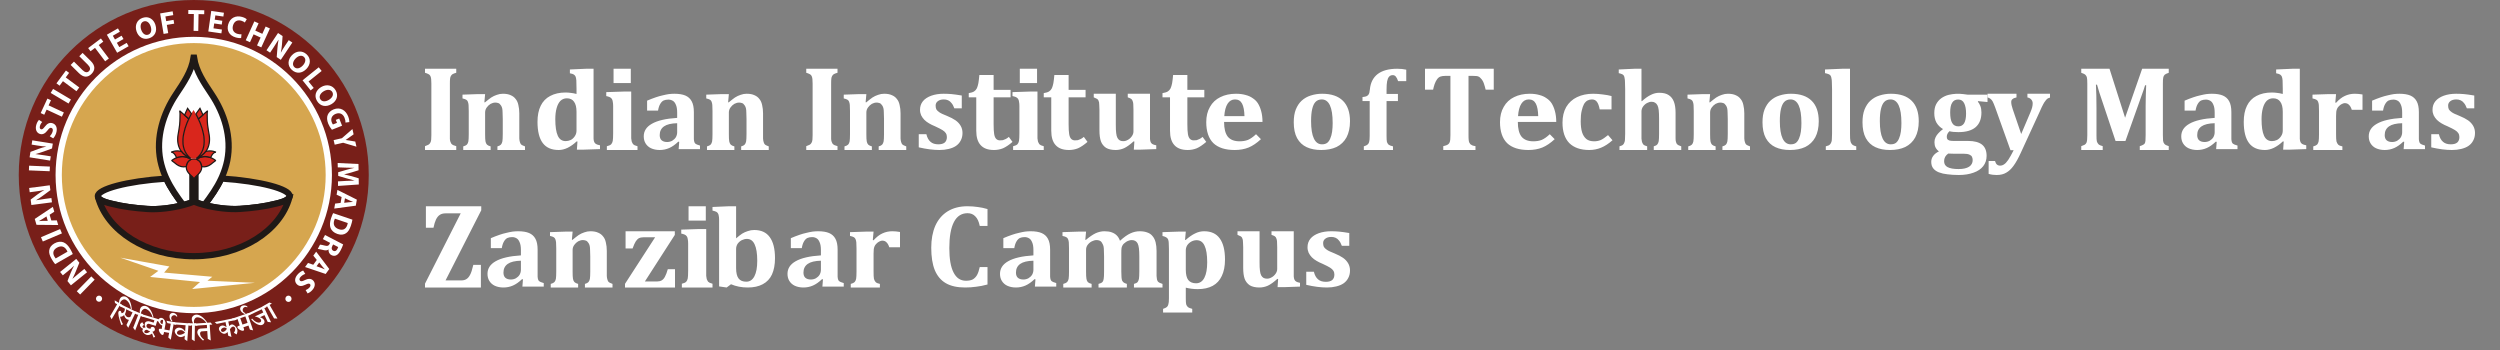 <?xml version="1.0" encoding="UTF-8"?>
<svg width="400px" height="56px" viewBox="0 0 400 56" version="1.1" xmlns="http://www.w3.org/2000/svg" xmlns:xlink="http://www.w3.org/1999/xlink">
    <rect x="0" y="0" width="400" height="56" fill="#808080" stroke="none"/>
    <title>Artboard</title>
    <g id="Artboard" stroke="none" stroke-width="1" fill="none" fill-rule="evenodd">
        <g id="iitmzlogo" transform="translate(3, 0)">
            <g id="Logo">
                <path d="M28,56 C12.534,56 0,43.463 0,28 C0,12.534 12.536,0 28,0 C43.463,0 56,12.536 56,28 C56,43.463 43.463,56 28,56 Z" id="Path" fill="#781F19" fill-rule="nonzero"></path>
                <path d="M28,49.608 C16.066,49.608 6.392,39.934 6.392,28 C6.392,16.066 16.066,6.392 28,6.392 C39.934,6.392 49.608,16.066 49.608,28 C49.608,39.934 39.934,49.608 28,49.608 Z" id="Path" fill="#D6A64F" fill-rule="nonzero"></path>
                <path d="M49.608,28 C49.608,39.934 39.934,49.608 28,49.608 C16.066,49.608 6.392,39.934 6.392,28 C6.392,16.066 16.066,6.392 28,6.392 C39.934,6.392 49.608,16.066 49.608,28 Z" id="Path" stroke="#FFFFFF"></path>
                <path d="M9.287,46.6 L11.61,44.223 L12.145,44.747 L9.823,47.124 L9.287,46.6 M10.931,43.563 L8.346,45.653 L7.795,44.97 L8.307,43.668 C8.454,43.294 8.656,42.883 8.85,42.531 L8.845,42.522 C8.532,42.833 8.193,43.127 7.802,43.443 L7.051,44.051 L6.615,43.514 L9.199,41.424 L9.695,42.037 L9.145,43.395 C8.989,43.775 8.799,44.214 8.596,44.583 L8.607,44.597 C8.938,44.299 9.296,43.997 9.717,43.656 L10.495,43.025 L10.93,43.562 M7.797,40.269 C7.765,40.188 7.726,40.11 7.68,40.036 C7.343,39.438 6.796,39.234 6.107,39.629 C5.486,39.984 5.391,40.505 5.714,41.069 C5.795,41.21 5.865,41.301 5.909,41.35 L7.797,40.269 L7.797,40.269 Z M5.819,42.264 C5.607,42.001 5.417,41.719 5.253,41.424 C4.938,40.871 4.82,40.46 4.875,40.067 C4.926,39.639 5.178,39.247 5.692,38.952 C6.243,38.637 6.738,38.62 7.132,38.759 C7.557,38.918 7.944,39.316 8.267,39.882 C8.46,40.219 8.578,40.475 8.648,40.647 L5.819,42.264 M3.558,37.95 L6.618,36.652 L6.91,37.342 L3.85,38.641 L3.558,37.95 M4.433,34.628 L3.815,35.026 C3.641,35.134 3.417,35.261 3.246,35.363 L3.251,35.377 C3.452,35.364 3.708,35.344 3.907,35.338 L4.641,35.333 L4.433,34.628 L4.433,34.628 Z M5.211,35.277 L6.094,35.258 L6.314,36.005 L2.839,35.971 L2.561,35.03 L5.456,33.097 L5.685,33.873 L4.94,34.359 L5.211,35.277 M5.314,32.372 L2.019,32.802 L1.905,31.932 L3.023,31.09 C3.345,30.849 3.731,30.605 4.082,30.406 L4.082,30.395 C3.652,30.496 3.21,30.568 2.71,30.634 L1.753,30.759 L1.663,30.075 L4.958,29.645 L5.06,30.427 L3.881,31.297 C3.55,31.54 3.157,31.814 2.792,32.021 L2.795,32.04 C3.231,31.958 3.695,31.888 4.232,31.817 L5.225,31.689 L5.314,32.372 M1.657,26.51 L4.979,26.649 L4.947,27.398 L1.625,27.26 L1.657,26.51 M5.015,25.694 L1.732,25.171 L1.871,24.303 L3.183,23.814 C3.578,23.671 3.983,23.552 4.393,23.458 L4.395,23.448 C3.932,23.418 3.47,23.365 3.012,23.289 L2.058,23.135 L2.167,22.453 L5.448,22.977 L5.323,23.756 L3.947,24.256 C3.56,24.393 3.105,24.546 2.696,24.64 L2.693,24.659 C3.136,24.705 3.6,24.77 4.135,24.855 L5.124,25.013 L5.015,25.694 M4.965,21.808 C5.122,21.65 5.315,21.38 5.411,21.074 C5.514,20.744 5.432,20.528 5.221,20.461 C5.027,20.401 4.862,20.515 4.611,20.855 C4.259,21.323 3.858,21.58 3.392,21.435 C2.85,21.264 2.584,20.68 2.817,19.937 C2.931,19.573 3.082,19.337 3.23,19.177 L3.754,19.517 C3.655,19.619 3.493,19.823 3.397,20.128 C3.3,20.44 3.4,20.635 3.559,20.685 C3.761,20.749 3.906,20.602 4.196,20.238 C4.577,19.743 4.95,19.576 5.402,19.717 C5.934,19.884 6.258,20.43 5.986,21.301 C5.873,21.663 5.662,21.99 5.507,22.138 L4.965,21.808 M4.46,17.541 L4.082,18.356 L3.51,18.091 L4.583,15.773 L5.156,16.038 L4.775,16.861 L7.218,17.992 L6.904,18.672 L4.46,17.541 M5.494,14.224 L8.351,15.921 L7.969,16.564 L5.112,14.868 L5.494,14.224 M7.071,12.989 L6.537,13.711 L6.031,13.335 L7.55,11.283 L8.058,11.659 L7.518,12.388 L9.682,13.991 L9.235,14.593 L7.071,12.989 M8.834,9.86 L10.19,11.203 C10.6,11.61 10.964,11.657 11.23,11.387 C11.507,11.107 11.464,10.759 11.044,10.341 L9.689,8.999 L10.216,8.466 L11.54,9.778 C12.268,10.501 12.251,11.212 11.64,11.828 C11.049,12.423 10.373,12.44 9.624,11.697 L8.307,10.393 L8.834,9.86 M12.203,7.659 L11.487,8.2 L11.107,7.696 L13.145,6.158 L13.526,6.662 L12.802,7.208 L14.423,9.358 L13.824,9.808 L12.203,7.658 M16.76,6.244 L15.696,6.85 L16.088,7.535 L17.274,6.859 L17.579,7.394 L15.742,8.442 L14.096,5.555 L15.874,4.542 L16.179,5.076 L15.053,5.719 L15.394,6.318 L16.456,5.713 L16.76,6.244 M20.699,5.551 C21.182,5.394 21.311,4.849 21.109,4.23 C20.925,3.663 20.5,3.262 20.006,3.423 C19.515,3.582 19.394,4.15 19.585,4.741 C19.779,5.337 20.217,5.708 20.694,5.552 L20.699,5.551 L20.699,5.551 Z M20.851,6.128 C19.919,6.432 19.134,5.904 18.841,5.004 C18.534,4.056 18.913,3.15 19.842,2.848 C20.811,2.533 21.578,3.087 21.861,3.959 C22.2,5 21.779,5.827 20.856,6.127 L20.851,6.128 M22.623,2.15 L24.621,1.812 L24.723,2.42 L23.464,2.632 L23.59,3.382 L24.767,3.183 L24.87,3.785 L23.693,3.984 L23.914,5.302 L23.175,5.427 L22.622,2.15 M28.017,2.246 L27.121,2.232 L27.131,1.6 L29.685,1.642 L29.674,2.274 L28.767,2.259 L28.723,4.951 L27.974,4.939 L28.017,2.246 M32.481,3.926 L31.271,3.752 L31.159,4.534 L32.511,4.727 L32.423,5.337 L30.331,5.037 L30.801,1.747 L32.827,2.038 L32.74,2.648 L31.457,2.464 L31.358,3.147 L32.568,3.321 L32.481,3.926 M35.581,6.085 C35.436,6.11 35.111,6.1 34.728,5.991 C33.621,5.677 33.249,4.823 33.51,3.907 C33.819,2.816 34.769,2.434 35.736,2.709 C36.111,2.816 36.373,2.973 36.483,3.076 L36.169,3.601 C36.044,3.499 35.856,3.385 35.596,3.31 C35.027,3.148 34.482,3.368 34.279,4.084 C34.097,4.725 34.362,5.236 35.002,5.418 C35.225,5.481 35.475,5.506 35.639,5.486 L35.582,6.085 M38.377,3.731 L37.846,4.897 L38.972,5.411 L39.504,4.245 L40.186,4.555 L38.806,7.58 L38.123,7.268 L38.699,6.008 L37.573,5.494 L36.998,6.754 L36.316,6.444 L37.695,3.419 L38.378,3.731 M39.639,8.044 L41.485,5.28 L42.214,5.767 L42.113,7.164 C42.078,7.583 42.017,7.999 41.931,8.411 L41.94,8.417 C42.147,8.028 42.384,7.646 42.663,7.227 L43.199,6.424 L43.774,6.807 L41.928,9.571 L41.273,9.134 L41.393,7.673 C41.43,7.264 41.48,6.788 41.565,6.376 L41.549,6.365 C41.323,6.748 41.071,7.144 40.77,7.595 L40.215,8.427 L39.64,8.044 M44.105,10.749 C44.476,11.096 45.015,10.944 45.459,10.469 C45.867,10.032 46.011,9.466 45.632,9.112 C45.255,8.759 44.699,8.928 44.274,9.383 C43.847,9.84 43.733,10.402 44.101,10.745 L44.105,10.749 Z M43.673,11.16 C42.956,10.492 43.038,9.55 43.684,8.858 C44.364,8.13 45.34,8.023 46.054,8.69 C46.801,9.386 46.686,10.326 46.06,10.995 C45.313,11.795 44.387,11.827 43.676,11.165 L43.673,11.162 M47.999,10.769 L48.468,11.354 L46.368,13.039 L47.196,14.07 L46.704,14.465 L45.407,12.849 L47.999,10.768 M48.25,15.87 C48.511,16.306 49.071,16.31 49.629,15.974 C50.14,15.667 50.436,15.162 50.168,14.718 C49.902,14.275 49.321,14.284 48.789,14.605 C48.252,14.926 47.988,15.435 48.247,15.867 L48.25,15.87 Z M47.72,16.148 C47.216,15.306 47.553,14.425 48.366,13.938 C49.219,13.425 50.188,13.591 50.69,14.427 C51.216,15.303 50.847,16.174 50.062,16.646 C49.122,17.21 48.222,16.985 47.723,16.153 L47.72,16.149 M50.106,20.76 C49.864,20.471 49.667,20.146 49.522,19.798 C49.298,19.234 49.278,18.77 49.436,18.379 C49.595,17.992 49.936,17.676 50.391,17.496 C51.418,17.093 52.302,17.606 52.705,18.62 C52.863,19.018 52.906,19.356 52.898,19.534 L52.276,19.611 C52.287,19.411 52.259,19.184 52.125,18.844 C51.894,18.263 51.388,17.949 50.718,18.214 C50.077,18.47 49.865,19.02 50.092,19.592 C50.155,19.748 50.224,19.87 50.269,19.915 L50.92,19.657 L50.73,19.179 L51.276,18.963 L51.732,20.114 L50.106,20.76 M50.382,22.419 L51.708,22.114 L53.385,20.65 L53.578,21.492 L52.875,21.997 C52.663,22.151 52.507,22.264 52.314,22.389 L52.315,22.399 C52.533,22.424 52.738,22.458 52.992,22.502 L53.845,22.65 L54.033,23.47 L51.901,22.838 L50.551,23.15 L50.381,22.42 M52.348,28.945 C52.802,28.92 53.257,28.903 53.713,28.894 L53.713,28.883 C53.287,28.783 52.811,28.652 52.419,28.53 L51.116,28.147 L51.107,27.56 L52.383,27.184 C52.811,27.061 53.243,26.953 53.68,26.863 L53.68,26.852 C53.221,26.845 52.762,26.834 52.303,26.82 L51.041,26.777 L51.029,26.082 L54.355,26.24 L54.371,27.241 L53.262,27.585 C52.885,27.699 52.472,27.804 52.084,27.885 L52.084,27.904 C52.471,27.987 52.905,28.093 53.282,28.2 L54.392,28.532 L54.408,29.518 L51.087,29.75 L51.076,29.02 L52.348,28.945 M52.071,32.448 L52.802,32.363 C53.005,32.343 53.263,32.326 53.461,32.31 L53.464,32.295 C53.276,32.219 53.038,32.122 52.856,32.042 L52.195,31.724 L52.071,32.448 Z M51.658,31.523 L50.857,31.152 L50.987,30.383 L54.094,31.942 L53.929,32.909 L50.479,33.372 L50.615,32.576 L51.498,32.466 L51.658,31.523 M50.584,34.987 C50.549,35.044 50.515,35.146 50.486,35.229 C50.262,35.878 50.471,36.424 51.224,36.679 C51.901,36.907 52.352,36.633 52.562,36.018 C52.614,35.864 52.637,35.752 52.643,35.686 L50.585,34.987 L50.584,34.987 Z M53.388,35.146 C53.346,35.424 53.254,35.773 53.134,36.128 C52.929,36.731 52.698,37.089 52.367,37.311 C52.014,37.556 51.552,37.627 50.991,37.437 C50.389,37.232 50.049,36.873 49.892,36.486 C49.731,36.062 49.771,35.508 49.981,34.892 C50.106,34.523 50.22,34.265 50.301,34.1 L53.388,35.146 M50.301,39.109 L50.165,39.372 C49.993,39.705 50.057,39.988 50.315,40.123 C50.581,40.26 50.818,40.15 50.976,39.843 C51.06,39.681 51.099,39.585 51.111,39.53 L50.301,39.109 Z M51.909,39.106 C51.804,39.424 51.672,39.732 51.514,40.027 C51.287,40.466 51.062,40.738 50.783,40.86 C50.549,40.966 50.294,40.955 50.023,40.814 C49.65,40.622 49.53,40.22 49.57,39.919 L49.558,39.912 C49.368,40.075 49.115,40.089 48.806,40.023 C48.42,39.94 47.99,39.827 47.847,39.825 L48.201,39.142 C48.308,39.142 48.587,39.192 48.993,39.298 C49.409,39.407 49.57,39.33 49.718,39.057 L49.82,38.86 L48.66,38.257 L49.004,37.598 L51.909,39.106 M47.647,42.6 L48.339,42.846 C48.531,42.917 48.768,43.016 48.954,43.09 L48.962,43.079 C48.829,42.926 48.657,42.735 48.529,42.583 L48.077,42.005 L47.647,42.6 Z M47.685,41.588 L47.13,40.9 L47.588,40.268 L49.684,43.041 L49.108,43.835 L45.81,42.724 L46.283,42.07 L47.125,42.362 L47.685,41.588 M45.843,43.823 C45.568,43.917 45.319,44.074 45.115,44.28 C44.876,44.528 44.853,44.759 45.012,44.912 C45.157,45.053 45.356,45.025 45.732,44.833 C46.258,44.571 46.73,44.521 47.083,44.86 C47.491,45.254 47.468,45.895 46.927,46.457 C46.664,46.73 46.423,46.873 46.218,46.951 L45.902,46.414 C46.036,46.365 46.272,46.257 46.493,46.026 C46.72,45.79 46.719,45.571 46.598,45.455 C46.446,45.307 46.251,45.374 45.829,45.57 C45.266,45.843 44.858,45.826 44.517,45.497 C44.116,45.11 44.07,44.477 44.702,43.819 C44.966,43.546 45.3,43.348 45.505,43.285 L45.843,43.823 M43.643,47.791 C43.652,47.972 43.56,48.143 43.405,48.236 C43.249,48.329 43.055,48.329 42.9,48.236 C42.744,48.143 42.653,47.972 42.661,47.791 C42.661,47.52 42.881,47.3 43.153,47.3 C43.424,47.3 43.644,47.52 43.644,47.791 M13.339,47.791 C13.339,48.063 13.119,48.283 12.847,48.283 C12.576,48.283 12.356,48.063 12.356,47.791 C12.356,47.52 12.576,47.3 12.847,47.3 C13.119,47.3 13.339,47.52 13.339,47.791 M16.25,41.229 L24.099,42.631 L23.257,43.611 L30.966,44.282 L30.194,44.914 L37.8,45.248 L27.743,46.245 L29.004,45.124 L21.015,44.312 L22.346,43.331 L16.249,41.229 M15.345,48.053 L16.037,48.458 C16.039,48.327 16.055,48.2 16.087,48.079 C16.118,47.96 16.165,47.845 16.227,47.739 C16.321,47.575 16.484,47.463 16.67,47.433 C16.867,47.394 17.072,47.431 17.243,47.536 C17.471,47.671 17.66,47.911 17.809,48.258 C17.957,48.604 18.051,49.017 18.088,49.496 L17.946,49.512 C17.923,49.186 17.834,48.869 17.685,48.578 C17.559,48.325 17.364,48.112 17.123,47.965 C16.99,47.89 16.83,47.882 16.691,47.944 C16.526,48.008 16.389,48.128 16.304,48.283 C16.251,48.363 16.211,48.452 16.183,48.544 L16.456,48.703 L16.505,49.13 L16.133,48.913 L14.859,51.085 L14.609,50.607 L15.741,48.681 L15.392,48.476 L15.346,48.053" id="Shape" fill="#FFFFFF" fill-rule="nonzero"></path>
                <path d="M17.143,49.858 C17.109,49.993 17.057,50.134 16.984,50.283 C17.032,50.386 17.086,50.476 17.147,50.549 C17.252,50.689 17.418,50.77 17.593,50.766 C17.684,50.763 17.773,50.743 17.856,50.705 L18.208,49.982 L17.18,49.484 C17.188,49.597 17.176,49.723 17.143,49.858 L17.143,49.858 Z M17.234,51.993 L17.632,51.169 C17.591,51.176 17.55,51.172 17.511,51.158 C17.447,51.139 17.385,51.114 17.325,51.084 C17.21,51.025 17.112,50.937 17.041,50.828 C16.956,50.701 16.895,50.561 16.859,50.413 C16.768,50.502 16.662,50.573 16.545,50.623 C16.443,50.669 16.33,50.687 16.219,50.675 C16.289,51.073 16.444,51.476 16.684,51.885 L16.404,52.003 C15.994,50.832 15.85,50.125 15.966,49.885 C15.993,49.824 16.04,49.775 16.1,49.746 C16.157,49.719 16.211,49.717 16.259,49.741 C16.316,49.77 16.361,49.819 16.385,49.878 C16.415,49.943 16.43,50.021 16.43,50.109 C16.626,50.111 16.805,49.999 16.888,49.822 C16.925,49.749 16.951,49.671 16.968,49.592 C16.983,49.523 16.984,49.453 16.973,49.384 L16.208,49.014 L16.125,48.593 L18.923,49.947 L19.005,50.369 L18.619,50.181 L17.52,52.45 L17.233,51.993" id="Shape" fill="#FFFFFF" fill-rule="nonzero"></path>
                <path d="M18.626,49.796 L19.377,50.091 C19.358,49.965 19.354,49.836 19.366,49.709 C19.377,49.586 19.404,49.467 19.449,49.353 C19.516,49.178 19.658,49.042 19.836,48.983 C20.024,48.914 20.232,48.919 20.418,48.997 C20.664,49.092 20.888,49.299 21.089,49.617 C21.291,49.935 21.45,50.325 21.562,50.791 L21.426,50.829 C21.351,50.512 21.213,50.214 21.021,49.951 C20.857,49.722 20.632,49.544 20.371,49.437 C20.229,49.383 20.069,49.4 19.941,49.484 C19.79,49.572 19.675,49.712 19.616,49.877 C19.576,49.965 19.55,50.058 19.536,50.154 L19.829,50.267 L19.942,50.683 L19.543,50.527 L18.626,52.874 L18.306,52.442 L19.118,50.361 L18.74,50.213 L18.626,49.798" id="Path" fill="#FFFFFF" fill-rule="nonzero"></path>
                <path d="M20.115,53.177 C20.146,53.228 20.194,53.266 20.252,53.283 C20.377,53.319 20.509,53.313 20.65,53.263 C20.794,53.211 20.922,53.123 21.022,53.006 C20.769,52.931 20.604,52.852 20.526,52.767 C20.429,52.762 20.332,52.785 20.247,52.833 C20.173,52.875 20.117,52.943 20.091,53.024 C20.076,53.076 20.085,53.132 20.114,53.177 L20.115,53.177 Z M22.485,51.115 L22.632,51.52 L22.14,51.372 L21.91,52.136 L20.842,51.815 C20.761,51.79 20.672,51.801 20.6,51.847 C20.523,51.893 20.467,51.968 20.443,52.054 C20.413,52.154 20.433,52.262 20.495,52.345 C20.562,52.442 20.661,52.512 20.774,52.542 L21.109,52.614 C21.105,52.589 21.102,52.564 21.102,52.539 C21.102,52.516 21.104,52.493 21.109,52.476 C21.13,52.406 21.181,52.357 21.262,52.325 C21.347,52.293 21.441,52.291 21.527,52.32 C21.625,52.35 21.698,52.411 21.744,52.508 C21.791,52.602 21.799,52.711 21.767,52.811 C21.745,52.882 21.698,52.943 21.635,52.984 C21.563,53.031 21.48,53.057 21.394,53.059 L21.826,53.904 L21.558,54.003 L21.33,53.367 C21.201,53.473 21.048,53.548 20.884,53.585 C20.734,53.621 20.577,53.617 20.429,53.574 C20.242,53.512 20.077,53.396 19.955,53.241 C19.814,53.07 19.759,52.93 19.793,52.816 C19.816,52.74 19.857,52.67 19.913,52.613 C19.745,52.553 19.6,52.444 19.497,52.3 C19.401,52.161 19.373,52.027 19.412,51.894 C19.436,51.832 19.474,51.777 19.524,51.734 C19.583,51.673 19.66,51.612 19.756,51.548 L20.04,51.993 C19.983,52.018 19.929,52.05 19.88,52.088 C19.844,52.114 19.816,52.15 19.8,52.191 C19.786,52.242 19.8,52.294 19.841,52.348 C19.886,52.405 19.948,52.446 20.019,52.465 L20.289,52.367 C20.159,52.173 20.121,51.932 20.185,51.707 C20.225,51.579 20.319,51.488 20.469,51.433 C20.627,51.379 20.798,51.377 20.956,51.43 L21.587,51.62 L21.701,51.239 L19.633,50.618 L19.486,50.213 L22.485,51.114" id="Shape" fill="#FFFFFF" fill-rule="nonzero"></path>
                <path d="M22.725,51.703 C22.796,51.789 22.893,51.851 23.002,51.878 L23.089,51.399 C23.098,51.351 23.096,51.301 23.081,51.255 C23.065,51.211 23.042,51.186 23.012,51.182 C22.931,51.165 22.846,51.183 22.778,51.232 C22.709,51.279 22.662,51.353 22.648,51.436 C22.632,51.532 22.66,51.63 22.725,51.703 L22.725,51.703 Z M23.628,51.321 L25.006,51.571 L25.197,51.958 L24.775,51.88 L24.326,54.359 L23.926,53.995 L24.059,53.261 L23.244,53.113 L23.193,53.395 C23.185,53.453 23.156,53.507 23.114,53.547 C23.072,53.584 23.029,53.598 22.983,53.59 C22.849,53.566 22.713,53.448 22.58,53.237 C22.446,53.027 22.391,52.848 22.419,52.703 C22.425,52.664 22.451,52.634 22.495,52.614 C22.54,52.593 22.591,52.587 22.64,52.597 L22.865,52.638 L22.961,52.103 C22.763,52.015 22.593,51.873 22.471,51.694 C22.363,51.545 22.319,51.359 22.348,51.177 C22.367,51.069 22.434,50.976 22.53,50.923 C22.632,50.861 22.746,50.843 22.869,50.865 C23.039,50.894 23.19,51.017 23.325,51.229 C23.461,51.442 23.512,51.638 23.48,51.819 L23.316,52.72 L24.129,52.868 L24.323,51.798 L23.79,51.702 L23.628,51.321" id="Shape" fill="#FFFFFF" fill-rule="nonzero"></path>
                <path d="M24.326,50.164 C24.44,50.078 24.583,50.041 24.724,50.06 C25.03,50.096 25.286,50.309 25.377,50.603 L25.282,50.677 C25.24,50.61 25.187,50.552 25.123,50.506 C25.068,50.466 25.004,50.441 24.937,50.432 C24.81,50.415 24.681,50.451 24.581,50.532 C24.407,50.664 24.346,50.898 24.433,51.098 C24.472,51.196 24.525,51.288 24.591,51.371 L24.466,51.449 C24.342,51.318 24.245,51.162 24.183,50.992 C24.124,50.837 24.103,50.67 24.123,50.505 C24.138,50.367 24.213,50.243 24.326,50.164 M25.406,53.459 C25.474,53.525 25.558,53.561 25.661,53.569 C25.802,53.581 25.954,53.558 26.116,53.501 C26.28,53.444 26.442,53.357 26.603,53.239 C26.522,53.123 26.421,53.022 26.304,52.941 C26.207,52.872 26.093,52.83 25.974,52.819 C25.816,52.803 25.657,52.839 25.52,52.921 C25.392,53.001 25.324,53.103 25.313,53.228 C25.307,53.315 25.341,53.4 25.406,53.459 L25.406,53.459 Z M27.347,51.744 L27.578,52.107 L27.149,52.075 L26.962,54.588 L26.527,54.269 L26.57,53.696 C26.46,53.775 26.339,53.838 26.211,53.882 C26.1,53.922 25.982,53.938 25.864,53.931 C25.651,53.915 25.443,53.8 25.242,53.586 C25.039,53.371 24.946,53.168 24.96,52.973 C24.973,52.808 25.061,52.659 25.199,52.567 C25.348,52.459 25.533,52.409 25.717,52.427 C25.898,52.442 26.071,52.505 26.22,52.608 C26.38,52.716 26.513,52.858 26.618,53.04 L26.693,52.041 L24.862,51.904 L24.63,51.541 L27.347,51.744" id="Shape" fill="#FFFFFF" fill-rule="nonzero"></path>
                <path d="M27.071,51.716 L27.876,51.729 C27.814,51.618 27.765,51.499 27.732,51.376 C27.699,51.258 27.684,51.135 27.686,51.012 C27.687,50.824 27.774,50.647 27.92,50.529 C28.073,50.399 28.269,50.331 28.47,50.339 C28.735,50.344 29.016,50.458 29.316,50.686 C29.616,50.913 29.901,51.226 30.169,51.623 L30.053,51.707 C29.873,51.436 29.64,51.204 29.368,51.025 C29.134,50.867 28.861,50.778 28.579,50.769 C28.427,50.769 28.284,50.841 28.192,50.962 C28.081,51.099 28.021,51.27 28.023,51.446 C28.016,51.542 28.024,51.639 28.047,51.732 L28.361,51.737 L28.613,52.086 L28.183,52.078 L28.142,54.598 L27.691,54.303 L27.727,52.071 L27.321,52.065 L27.071,51.716" id="Path" fill="#FFFFFF" fill-rule="nonzero"></path>
                <path d="M30.699,51.603 L30.979,51.93 L30.551,51.96 L30.718,54.474 L30.243,54.218 L30.16,52.96 L29.273,53.019 C29.191,53.025 29.118,53.071 29.077,53.142 C29.026,53.221 29.003,53.316 29.012,53.41 C29.029,53.583 29.092,53.748 29.194,53.888 C29.303,54.052 29.456,54.204 29.649,54.343 L29.487,54.497 C29.239,54.288 29.016,54.051 28.821,53.791 C28.663,53.567 28.579,53.374 28.568,53.211 C28.554,53.056 28.599,52.902 28.692,52.778 C28.771,52.66 28.9,52.586 29.042,52.576 L30.129,52.504 L30.095,51.989 L28.293,52.11 L28.014,51.782 L30.698,51.603 M32.485,53.061 C32.551,53.105 32.622,53.118 32.701,53.103 C32.824,53.076 32.938,53.019 33.032,52.936 C33.141,52.842 33.232,52.729 33.299,52.601 C33.238,52.528 33.159,52.471 33.071,52.435 C32.993,52.401 32.906,52.392 32.823,52.408 C32.689,52.431 32.565,52.494 32.469,52.59 C32.378,52.682 32.344,52.779 32.364,52.879 C32.38,52.959 32.421,53.019 32.486,53.061 L32.485,53.061 Z M34.555,50.885 L34.876,51.169 L33.53,51.443 L33.684,52.202 C33.761,52.054 33.902,51.95 34.066,51.918 C34.221,51.886 34.399,51.967 34.604,52.161 C34.807,52.355 34.931,52.564 34.976,52.784 C34.997,52.896 34.997,53.011 34.977,53.123 C34.958,53.249 34.92,53.377 34.86,53.51 L34.424,53.249 C34.512,53.117 34.572,52.99 34.608,52.866 C34.643,52.759 34.651,52.645 34.631,52.534 C34.615,52.446 34.565,52.367 34.492,52.314 C34.424,52.262 34.337,52.243 34.254,52.26 C34.161,52.284 34.077,52.333 34.011,52.401 C33.92,52.49 33.844,52.593 33.786,52.706 L34.032,53.912 L33.527,53.723 L33.402,53.105 C33.302,53.258 33.144,53.364 32.965,53.399 C32.797,53.433 32.608,53.37 32.4,53.21 C32.193,53.05 32.07,52.874 32.03,52.683 C32.004,52.551 32.039,52.415 32.127,52.312 C32.218,52.196 32.349,52.118 32.495,52.092 C32.622,52.068 32.753,52.082 32.873,52.132 C33.007,52.183 33.133,52.265 33.254,52.377 L33.082,51.536 L31.674,51.821 L31.353,51.537 L34.554,50.885" id="Shape" fill="#FFFFFF" fill-rule="nonzero"></path>
                <path d="M35.794,51.931 L36.609,51.653 L36.257,50.623 L35.441,50.902 L35.794,51.931 Z M36.739,50.093 L37.095,50.337 L36.69,50.476 L37.505,52.86 L36.979,52.737 L36.757,52.086 L35.943,52.365 L36.035,52.635 C36.056,52.697 36.058,52.754 36.038,52.806 C36.021,52.86 35.989,52.894 35.947,52.908 C35.81,52.955 35.626,52.916 35.398,52.794 C35.17,52.668 35.032,52.535 34.982,52.391 C34.967,52.346 34.974,52.297 35,52.258 C35.025,52.213 35.067,52.179 35.116,52.163 L35.359,52.079 L35.008,51.051 L34.439,51.246 L34.083,51.003 L36.739,50.093 M35.468,49.197 C35.526,49.066 35.634,48.964 35.767,48.913 C36.053,48.796 36.38,48.858 36.602,49.071 L36.555,49.182 C36.487,49.144 36.412,49.119 36.335,49.111 C36.267,49.102 36.198,49.11 36.134,49.136 C36.013,49.182 35.916,49.277 35.868,49.397 C35.815,49.515 35.813,49.65 35.862,49.769 C35.89,49.837 35.939,49.901 36.012,49.963 C36.094,50.03 36.186,50.085 36.285,50.125 L36.211,50.254 C36.039,50.198 35.88,50.109 35.742,49.991 C35.617,49.883 35.518,49.747 35.455,49.594 C35.403,49.465 35.408,49.321 35.468,49.196" id="Shape" fill="#FFFFFF" fill-rule="nonzero"></path>
                <path d="M39.303,48.909 L39.68,49.107 L39.293,49.289 L40.371,51.566 L39.833,51.506 L39.319,50.416 L38.592,50.76 C38.752,50.803 38.892,50.868 39.013,50.956 C39.124,51.035 39.214,51.14 39.274,51.263 C39.335,51.388 39.339,51.533 39.286,51.661 C39.234,51.794 39.132,51.902 39.001,51.961 C38.777,52.068 38.497,52.041 38.162,51.88 C37.825,51.719 37.504,51.459 37.199,51.1 L37.33,50.975 C37.546,51.229 37.775,51.41 38.016,51.521 C38.256,51.632 38.46,51.648 38.626,51.57 C38.697,51.537 38.751,51.475 38.771,51.399 C38.796,51.32 38.788,51.234 38.751,51.16 C38.693,51.041 38.579,50.933 38.405,50.841 C38.207,50.74 37.994,50.672 37.774,50.637 L39.122,50 L38.878,49.486 L36.758,50.488 L36.379,50.289 L39.303,48.909" id="Path" fill="#FFFFFF" fill-rule="nonzero"></path>
                <path d="M40.107,48.4 L40.504,48.57 L40.132,48.785 L41.391,50.968 L40.849,50.949 L39.735,49.015 L39.381,49.218 L38.983,49.047 L40.107,48.4 M12.656,31.378 C12.656,32.103 14.345,32.472 14.787,32.584 C16.676,33.068 18.642,33.3 20.584,33.436 C22.383,33.561 24.572,33.267 26.298,32.817 C25.284,31.466 24.302,30.11 23.599,28.574 C17.19,28.995 12.656,30.284 12.656,31.378 L12.656,31.378 Z M32.402,28.56 C31.697,30.095 30.716,31.451 29.702,32.802 C31.428,33.254 33.617,33.546 35.416,33.421 C37.356,33.287 39.324,33.055 41.213,32.571 C41.655,32.458 43.344,32.088 43.344,31.363 C43.344,30.27 38.81,28.982 32.402,28.56" id="Shape" fill="#FFFFFF" fill-rule="nonzero"></path>
                <path d="M12.656,31.378 C12.656,32.103 14.345,32.472 14.787,32.584 C16.676,33.068 18.642,33.3 20.584,33.436 C22.383,33.561 24.572,33.267 26.298,32.817 C25.284,31.466 24.302,30.11 23.599,28.574 C17.19,28.995 12.656,30.284 12.656,31.378 L12.656,31.378 Z M32.402,28.56 C31.697,30.095 30.716,31.451 29.702,32.802 C31.428,33.254 33.617,33.546 35.416,33.421 C37.356,33.287 39.324,33.055 41.213,32.571 C41.655,32.458 43.344,32.088 43.344,31.363 C43.344,30.27 38.81,28.982 32.402,28.56 L32.402,28.56 Z" id="Shape" stroke="#1F1917"></path>
                <path d="M23.619,28.562 C23.565,28.444 23.509,28.328 23.459,28.208 C23.109,27.396 22.842,26.551 22.661,25.685 C21.923,21.959 23.099,18.178 25.16,15.081 C26.364,13.273 27.647,11.43 27.975,9.23 L28.045,9.23 C28.373,11.429 29.656,13.271 30.859,15.081 C32.921,18.178 34.098,21.959 33.36,25.685 C33.178,26.551 32.91,27.396 32.56,28.208 C32.51,28.326 32.454,28.442 32.401,28.56 C31.698,30.095 30.716,31.452 29.702,32.802 C29.132,32.659 28.573,32.477 28.028,32.256 C27.561,32.452 26.987,32.637 26.352,32.803 C26.352,32.803 26.306,32.815 26.301,32.809 C25.293,31.467 24.319,30.092 23.619,28.562 Z" id="Path" fill="#FFFFFF" fill-rule="nonzero"></path>
                <path d="M26.301,32.81 C25.293,31.467 24.319,30.092 23.619,28.562 C23.565,28.444 23.509,28.328 23.459,28.208 C23.109,27.396 22.842,26.551 22.661,25.685 C21.923,21.959 23.099,18.178 25.16,15.081 C26.364,13.273 27.647,11.43 27.975,9.23 L28.045,9.23 C28.373,11.429 29.656,13.271 30.859,15.081 C32.921,18.178 34.098,21.959 33.36,25.685 C33.178,26.551 32.91,27.396 32.56,28.208 C32.51,28.326 32.454,28.442 32.401,28.56 C31.698,30.095 30.716,31.452 29.702,32.802 C29.132,32.659 28.573,32.477 28.028,32.256 C27.561,32.452 26.987,32.637 26.352,32.803 C26.352,32.803 26.306,32.815 26.301,32.809 L26.301,32.81 Z" id="Path" stroke="#1F1917"></path>
                <path d="M26.298,32.817 C24.572,33.267 22.383,33.561 20.584,33.436 C18.644,33.302 16.676,33.068 14.788,32.585 C14.387,32.483 12.967,32.171 12.699,31.575 C14.165,36.949 20.459,40.991 28.003,40.991 C35.548,40.991 41.842,36.949 43.306,31.576 L43.293,31.576 C43.009,32.162 41.609,32.47 41.213,32.571 C39.325,33.055 37.358,33.288 35.416,33.422 C33.617,33.547 31.428,33.254 29.702,32.802 C29.132,32.659 28.573,32.477 28.028,32.256 C27.561,32.452 26.987,32.637 26.352,32.803 C26.352,32.803 26.306,32.815 26.301,32.809 L26.298,32.817 L26.298,32.817 Z" id="Path" fill="#781F19" fill-rule="nonzero"></path>
                <path d="M26.298,32.817 C24.572,33.267 22.383,33.561 20.584,33.436 C18.644,33.302 16.676,33.068 14.788,32.585 C14.387,32.483 12.967,32.171 12.699,31.575 C14.165,36.949 20.459,40.991 28.003,40.991 C35.548,40.991 41.842,36.949 43.306,31.576 L43.293,31.576 C43.009,32.162 41.609,32.47 41.213,32.571 C39.325,33.055 37.358,33.288 35.416,33.422 C33.617,33.547 31.428,33.254 29.702,32.802 C29.132,32.659 28.573,32.477 28.028,32.256 C27.561,32.452 26.987,32.637 26.352,32.803 C26.352,32.803 26.306,32.815 26.301,32.809" id="Path" stroke="#1F1917"></path>
                <path d="M28.281,28.305 C28.16,28.428 28.052,28.563 28.048,28.674 L28.033,28.674 C28.03,28.557 27.908,28.413 27.78,28.285 L27.78,32.297 L27.926,32.297 L28.028,32.256 L28.131,32.297 L28.281,32.297 L28.281,28.305" id="Path" fill="#BDA345" fill-rule="nonzero"></path>
                <path d="M28.281,28.305 C28.16,28.428 28.052,28.563 28.048,28.674 L28.033,28.674 C28.03,28.557 27.908,28.413 27.78,28.285 L27.78,32.297 L27.926,32.297 L28.028,32.256 L28.131,32.297 L28.281,32.297 L28.281,28.305 L28.281,28.305 Z" id="Path" stroke="#1F1917"></path>
                <path d="M28.094,25.431 L27.984,25.431 C27.432,25.431 26.972,25.829 26.848,26.386 C26.689,27.107 27.018,27.569 27.507,28.034 C27.637,28.156 28.025,28.463 28.033,28.674 L28.048,28.674 C28.056,28.463 28.444,28.156 28.572,28.034 C29.063,27.568 29.393,27.107 29.233,26.385 C29.109,25.828 28.648,25.431 28.097,25.431 L27.987,25.431 L28.093,25.431 L28.094,25.431 Z" id="Path" fill="#D9261C" fill-rule="nonzero"></path>
                <path d="M28.094,25.431 L27.984,25.431 C27.432,25.431 26.972,25.829 26.848,26.386 C26.689,27.107 27.018,27.569 27.507,28.034 C27.637,28.156 28.025,28.463 28.033,28.674 L28.048,28.674 C28.056,28.463 28.444,28.156 28.572,28.034 C29.063,27.568 29.393,27.107 29.233,26.385 C29.109,25.828 28.648,25.431 28.097,25.431 L27.987,25.431" id="Path" stroke="#1F1917" stroke-width="0.2"></path>
                <path d="M26.848,26.386 C26.931,26.011 27.169,25.712 27.482,25.555 L27.525,25.487 C27.525,25.487 26.152,24.375 24.434,25.71 C24.516,25.673 25.181,26.246 25.269,26.31 C25.724,26.635 26.205,26.767 26.773,26.665 L26.818,26.593 C26.825,26.526 26.832,26.458 26.848,26.386" id="Path" fill="#D9261C" fill-rule="nonzero"></path>
                <path d="M27.482,25.555 L27.525,25.487 C27.525,25.487 26.152,24.375 24.434,25.71 C24.516,25.673 25.181,26.246 25.269,26.31 C25.724,26.635 26.205,26.767 26.773,26.665 L26.818,26.593 C26.825,26.526 26.832,26.458 26.848,26.386 C26.931,26.011 27.169,25.712 27.482,25.555 Z" id="Path" stroke="#1F1917" stroke-width="0.2"></path>
                <path d="M28.473,25.475 L28.49,25.502 C28.858,25.64 29.141,25.967 29.233,26.386 C29.256,26.486 29.267,26.582 29.271,26.673 C29.811,26.756 30.274,26.624 30.713,26.309 C30.8,26.246 31.465,25.673 31.546,25.71 C29.829,24.375 28.473,25.475 28.473,25.475" id="Path" fill="#D9261C" fill-rule="nonzero"></path>
                <path d="M28.473,25.475 L28.49,25.502 C28.858,25.64 29.141,25.967 29.233,26.386 C29.256,26.486 29.267,26.582 29.271,26.673 C29.811,26.756 30.274,26.624 30.713,26.309 C30.8,26.246 31.465,25.673 31.546,25.71 C29.829,24.375 28.473,25.475 28.473,25.475 Z" id="Path" stroke="#1F1917" stroke-width="0.2"></path>
                <path d="M27.969,17.602 C27.969,17.602 24.439,22.991 27.539,25.377 L28.398,25.377 C31.499,22.991 27.968,17.602 27.968,17.602 L27.969,17.602 Z" id="Path" fill="#D9261C" fill-rule="nonzero"></path>
                <path d="M27.203,19.015 L25.719,17.709 C25.85,17.823 25.795,18.584 25.798,18.757 C25.804,19.171 25.781,19.585 25.739,19.997 C25.685,20.543 25.568,21.071 25.484,21.61 C25.35,22.462 25.452,23.352 25.923,24.091 C26.268,24.633 26.914,25.101 27.506,25.348 C25.457,23.73 26.383,20.772 27.203,19.015" id="Path" fill="#D9261C" fill-rule="nonzero"></path>
                <path d="M27.203,19.015 L25.719,17.709 C25.85,17.823 25.795,18.584 25.798,18.757 C25.804,19.171 25.781,19.585 25.739,19.997 C25.685,20.543 25.568,21.071 25.484,21.61 C25.35,22.462 25.452,23.352 25.923,24.091 C26.268,24.633 26.914,25.101 27.506,25.348 C25.457,23.73 26.383,20.772 27.203,19.015 Z" id="Path" stroke="#1F1917" stroke-width="0.2"></path>
                <path d="M30.472,21.611 C30.385,21.071 30.269,20.542 30.215,19.997 C30.171,19.585 30.152,19.171 30.158,18.757 C30.159,18.584 30.104,17.825 30.235,17.709 L28.74,19.026 C29.562,20.789 30.484,23.751 28.414,25.363 C29.015,25.12 29.679,24.643 30.031,24.091 C30.502,23.352 30.605,22.462 30.47,21.611" id="Path" fill="#D9261C" fill-rule="nonzero"></path>
                <path d="M30.215,19.997 C30.171,19.585 30.152,19.171 30.158,18.757 C30.159,18.584 30.104,17.825 30.235,17.709 L28.74,19.026 C29.562,20.789 30.484,23.751 28.414,25.363 C29.015,25.12 29.679,24.643 30.031,24.091 C30.502,23.352 30.605,22.462 30.47,21.611 C30.385,21.071 30.269,20.542 30.215,19.997 Z" id="Path" stroke="#1F1917" stroke-width="0.2"></path>
                <path d="M28.626,25.268 L28.705,25.328 C29.308,25.006 30.021,24.961 30.659,25.208 L30.716,25.189 C30.716,25.189 31.023,24.351 31.546,24.351 C31.546,24.351 30.85,23.981 29.931,24.231 C29.611,24.659 29.112,25.032 28.626,25.268" id="Path" fill="#D9261C" fill-rule="nonzero"></path>
                <path d="M28.705,25.328 C29.308,25.006 30.021,24.961 30.659,25.208 L30.716,25.189 C30.716,25.189 31.023,24.351 31.546,24.351 C31.546,24.351 30.85,23.981 29.931,24.231 C29.611,24.659 29.112,25.032 28.626,25.268 L28.705,25.328 Z" id="Path" stroke="#1F1917" stroke-width="0.2"></path>
                <path d="M27.253,25.319 L27.3,25.299 L27.28,25.244 C26.809,25.009 26.335,24.647 26.023,24.232 L26.019,24.232 C25.097,23.98 24.398,24.351 24.398,24.351 C24.921,24.351 25.228,25.189 25.228,25.189 L25.294,25.22 C26.173,24.889 26.886,25.129 27.254,25.319" id="Path" fill="#D9261C" fill-rule="nonzero"></path>
                <path d="M27.253,25.319 L27.3,25.299 L27.28,25.244 C26.809,25.009 26.335,24.647 26.023,24.232 L26.019,24.232 C25.097,23.98 24.398,24.351 24.398,24.351 C24.921,24.351 25.228,25.189 25.228,25.189 L25.294,25.22 C26.173,24.889 26.886,25.129 27.254,25.319 L27.253,25.319 Z" id="Path" stroke="#1F1917" stroke-width="0.2"></path>
                <path d="M27.195,19.034 C27.348,18.703 27.498,18.414 27.626,18.184 L27.015,17.339 L26.537,18.389 L26.537,18.431 L27.203,19.015 L27.195,19.034" id="Path" fill="#D9261C" fill-rule="nonzero"></path>
                <path d="M27.195,19.034 C27.348,18.703 27.498,18.414 27.626,18.184 L27.015,17.339 L26.537,18.389 L26.537,18.431 L27.203,19.015 L27.195,19.034 L27.195,19.034 Z" id="Path" stroke="#1F1917" stroke-width="0.2"></path>
                <path d="M28.74,19.026 L29.468,18.383 L28.995,17.339 L28.374,18.198 L28.374,18.299 C28.49,18.512 28.62,18.769 28.753,19.054 L28.74,19.026" id="Path" fill="#D9261C" fill-rule="nonzero"></path>
                <path d="M28.74,19.026 L29.468,18.383 L28.995,17.339 L28.374,18.198 L28.374,18.299 C28.49,18.512 28.62,18.769 28.753,19.054 L28.74,19.026 Z" id="Path" stroke="#1F1917" stroke-width="0.2"></path>
            </g>
            <g id="Text" transform="translate(65, 11)" fill="#FFFFFF" fill-rule="nonzero">
                <path d="M3.981,10.603 L3.981,11.248 C3.997,11.433 4.028,11.586 4.074,11.709 C4.113,11.817 4.167,11.917 4.228,12.017 C4.306,12.101 4.414,12.17 4.537,12.232 C4.66,12.278 4.815,12.324 5,12.385 L5,13 L1.42108547e-14,13 L1.42108547e-14,12.385 C0.224,12.309 0.401,12.232 0.525,12.17 C0.656,12.101 0.763,11.994 0.833,11.863 C0.91,11.74 0.965,11.579 0.988,11.371 C1.003,11.171 1.018,10.911 1.018,10.603 L1.018,2.397 C1.018,2.09 1.003,1.844 0.988,1.66 C0.974,1.49 0.933,1.324 0.864,1.168 C0.803,1.031 0.693,0.921 0.556,0.861 C0.379,0.769 0.193,0.697 1.42108547e-14,0.645 L1.42108547e-14,3.90798505e-14 L5,3.90798505e-14 L5,0.645 C4.796,0.692 4.6,0.765 4.414,0.861 C4.296,0.938 4.201,1.043 4.136,1.168 C4.063,1.3 4.021,1.447 4.012,1.598 C3.989,1.783 3.982,2.051 3.982,2.398 L3.982,10.603 L3.981,10.603 Z M16,13 L11.588,13 L11.588,12.423 C11.86,12.351 12.044,12.25 12.148,12.135 C12.265,12.005 12.338,11.832 12.382,11.615 C12.419,11.385 12.442,10.995 12.442,10.433 L12.442,8.038 C12.442,7.62 12.426,7.274 12.412,7 C12.412,6.733 12.39,6.51 12.352,6.337 C12.317,6.184 12.257,6.038 12.176,5.904 C12.104,5.802 12.026,5.706 11.941,5.615 C11.858,5.54 11.757,5.49 11.647,5.471 C11.514,5.429 11.375,5.409 11.235,5.413 C11,5.413 10.75,5.486 10.5,5.615 C10.256,5.762 10.045,5.958 9.882,6.192 C9.715,6.418 9.622,6.691 9.618,6.972 L9.618,10.432 C9.618,10.995 9.632,11.385 9.676,11.615 C9.713,11.832 9.794,12.005 9.912,12.135 C10.029,12.25 10.221,12.351 10.5,12.423 L10.5,13 L6.118,13 L6.118,12.423 C6.39,12.351 6.588,12.25 6.706,12.135 C6.824,12.005 6.897,11.832 6.941,11.615 C6.978,11.385 7,10.995 7,10.433 L7,6.769 C7,6.329 6.985,6.005 6.97,5.789 C6.957,5.611 6.917,5.436 6.853,5.269 C6.806,5.135 6.712,5.022 6.588,4.952 C6.471,4.88 6.272,4.808 6,4.75 L6,4.144 L8.47,4.058 L9.618,4.058 L9.5,5.356 L9.588,5.385 C9.978,5.06 10.308,4.8 10.588,4.605 C10.872,4.422 11.179,4.277 11.5,4.173 C11.81,4.057 12.139,3.999 12.47,4 C12.978,4 13.39,4.08 13.706,4.23 C14.036,4.368 14.301,4.57 14.5,4.837 C14.713,5.089 14.86,5.413 14.941,5.817 C15.037,6.207 15.088,6.647 15.088,7.144 L15.088,11.153 C15.103,11.385 15.132,11.573 15.176,11.702 C15.213,11.839 15.265,11.954 15.324,12.048 C15.382,12.128 15.471,12.192 15.588,12.25 C15.706,12.308 15.838,12.365 16,12.423 L16,13 L16,13 Z M26.97,10.243 L26.97,11.23 C26.985,11.448 27.03,11.622 27.09,11.752 C27.152,11.868 27.242,11.97 27.364,12.042 C27.484,12.122 27.697,12.187 28,12.246 L28,12.855 L25.455,12.942 L24.303,12.942 L24.393,11.636 L24.243,11.636 C23.823,12.045 23.342,12.388 22.818,12.652 C22.333,12.884 21.856,13 21.394,13 C20.258,13 19.409,12.637 18.848,11.897 C18.28,11.143 18,10.011 18,8.502 C18,7.479 18.167,6.616 18.515,5.92 C18.835,5.246 19.367,4.696 20.03,4.353 C20.712,3.99 21.53,3.801 22.485,3.801 C22.765,3.801 23.038,3.823 23.303,3.859 C23.561,3.881 23.879,3.939 24.243,4.033 L24.243,3.221 C24.243,2.583 24.227,2.133 24.213,1.857 C24.189,1.589 24.152,1.386 24.091,1.247 C24.032,1.117 23.937,1.007 23.818,0.929 C23.712,0.856 23.5,0.783 23.182,0.725 L23.182,0.116 L25.788,3.90798505e-14 L26.97,3.90798505e-14 L26.97,10.243 L26.97,10.243 Z M24.242,6.877 C24.242,6.167 24.106,5.629 23.848,5.281 C23.606,4.919 23.22,4.73 22.697,4.73 C22.287,4.73 21.947,4.868 21.667,5.136 C21.402,5.412 21.197,5.796 21.061,6.296 C20.917,6.805 20.848,7.392 20.848,8.067 C20.848,9.249 20.978,10.127 21.242,10.707 C21.5,11.287 21.924,11.578 22.515,11.578 C22.773,11.578 23.038,11.52 23.303,11.404 C23.561,11.274 23.788,11.07 23.97,10.794 C24.152,10.526 24.242,10.229 24.242,9.895 L24.242,6.877 L24.242,6.877 Z M32.929,3.90798505e-14 L32.929,2.292 L30.169,2.292 L30.169,3.90798505e-14 L32.929,3.90798505e-14 Z M29.097,12.397 C29.422,12.321 29.649,12.216 29.779,12.095 C29.909,11.959 29.99,11.778 30.039,11.552 C30.079,11.311 30.104,10.904 30.104,10.316 L30.104,5.972 C30.108,5.729 30.086,5.486 30.039,5.248 C30.026,5.086 29.97,4.93 29.877,4.796 C29.785,4.674 29.661,4.58 29.519,4.524 C29.352,4.456 29.178,4.406 29,4.374 L29,3.74 L31.76,3.65 L32.994,3.65 L32.994,11.13 C33.01,11.31 33.034,11.454 33.058,11.552 C33.071,11.649 33.104,11.741 33.156,11.824 C33.196,11.907 33.237,11.99 33.286,12.065 C33.351,12.125 33.432,12.185 33.546,12.245 C33.676,12.291 33.821,12.336 34,12.397 L34,13 L29.097,13 L29.097,12.397 L29.097,12.397 Z M40.673,11.694 L40.525,11.666 C40.027,12.141 39.545,12.482 39.069,12.688 C38.594,12.894 38.089,13 37.554,13 C37.02,13 36.552,12.9 36.158,12.716 C35.801,12.552 35.501,12.285 35.297,11.95 C35.097,11.63 35,11.254 35,10.814 C35,9.962 35.43,9.295 36.307,8.798 C37.198,8.288 38.542,7.975 40.347,7.861 L40.347,7.009 C40.347,6.463 40.272,6.044 40.139,5.76 C40.019,5.462 39.856,5.25 39.663,5.136 C39.44,4.999 39.182,4.929 38.921,4.936 C38.639,4.936 38.394,4.986 38.178,5.079 C37.978,5.179 37.8,5.356 37.644,5.619 C37.48,5.888 37.361,6.243 37.287,6.697 L35.535,6.697 L35.535,5.107 C35.993,4.907 36.458,4.727 36.931,4.567 C37.291,4.442 37.658,4.339 38.03,4.256 C38.401,4.163 38.728,4.099 39.01,4.056 C39.305,4.02 39.602,4.001 39.9,4 C40.628,4 41.214,4.1 41.652,4.284 C42.105,4.476 42.44,4.781 42.662,5.192 C42.9,5.612 43.019,6.2 43.019,6.952 L43.019,11.268 C43.034,11.481 43.063,11.638 43.108,11.751 C43.145,11.851 43.197,11.921 43.256,11.978 C43.331,12.035 43.412,12.084 43.494,12.12 C43.591,12.162 43.761,12.22 43.999,12.29 L43.999,12.858 L40.583,12.858 L40.673,11.694 L40.673,11.694 Z M40.347,8.713 C39.396,8.734 38.691,8.905 38.237,9.224 C37.777,9.55 37.554,10.012 37.554,10.615 C37.554,10.977 37.651,11.254 37.851,11.438 C38.067,11.63 38.364,11.722 38.743,11.722 C39.017,11.722 39.285,11.659 39.545,11.524 C39.797,11.374 39.998,11.183 40.139,10.956 C40.272,10.715 40.347,10.445 40.347,10.161 L40.347,8.713 L40.347,8.713 Z M55,13 L50.588,13 L50.588,12.423 C50.86,12.351 51.044,12.25 51.148,12.135 C51.265,12.005 51.338,11.832 51.382,11.615 C51.419,11.385 51.442,10.995 51.442,10.433 L51.442,8.038 C51.442,7.62 51.426,7.274 51.412,7 C51.412,6.733 51.39,6.51 51.352,6.337 C51.317,6.184 51.257,6.038 51.176,5.904 C51.104,5.802 51.026,5.706 50.941,5.615 C50.858,5.54 50.757,5.49 50.647,5.471 C50.514,5.429 50.375,5.409 50.235,5.413 C50,5.413 49.75,5.486 49.5,5.615 C49.256,5.762 49.045,5.958 48.882,6.192 C48.715,6.418 48.622,6.691 48.618,6.972 L48.618,10.432 C48.618,10.995 48.632,11.385 48.676,11.615 C48.713,11.832 48.794,12.005 48.912,12.135 C49.029,12.25 49.221,12.351 49.5,12.423 L49.5,13 L45.118,13 L45.118,12.423 C45.39,12.351 45.588,12.25 45.706,12.135 C45.824,12.005 45.897,11.832 45.941,11.615 C45.978,11.385 46,10.995 46,10.433 L46,6.769 C46,6.329 45.985,6.005 45.97,5.789 C45.957,5.611 45.917,5.436 45.853,5.269 C45.806,5.135 45.712,5.022 45.588,4.952 C45.471,4.88 45.272,4.808 45,4.75 L45,4.144 L47.47,4.058 L48.618,4.058 L48.5,5.356 L48.588,5.385 C48.978,5.06 49.308,4.8 49.588,4.605 C49.872,4.422 50.179,4.277 50.5,4.173 C50.81,4.057 51.139,3.999 51.47,4 C51.978,4 52.39,4.08 52.706,4.23 C53.036,4.368 53.301,4.57 53.5,4.837 C53.713,5.089 53.86,5.413 53.941,5.817 C54.037,6.207 54.088,6.647 54.088,7.144 L54.088,11.153 C54.103,11.385 54.132,11.573 54.176,11.702 C54.213,11.839 54.265,11.954 54.324,12.048 C54.382,12.128 54.471,12.192 54.588,12.25 C54.706,12.308 54.838,12.365 55,12.423 L55,13 L55,13 Z M64.981,10.603 L64.981,11.248 C64.997,11.433 65.028,11.586 65.074,11.709 C65.113,11.817 65.167,11.917 65.228,12.017 C65.306,12.101 65.414,12.17 65.537,12.232 C65.66,12.278 65.815,12.324 66,12.385 L66,13 L61,13 L61,12.385 C61.224,12.309 61.401,12.232 61.525,12.17 C61.656,12.101 61.763,11.994 61.833,11.863 C61.91,11.74 61.965,11.579 61.988,11.371 C62.003,11.171 62.018,10.911 62.018,10.603 L62.018,2.397 C62.018,2.09 62.003,1.844 61.988,1.66 C61.974,1.49 61.933,1.324 61.864,1.168 C61.803,1.031 61.693,0.921 61.556,0.861 C61.379,0.769 61.193,0.697 61,0.645 L61,3.90798505e-14 L66,3.90798505e-14 L66,0.645 C65.796,0.692 65.6,0.765 65.414,0.861 C65.296,0.938 65.201,1.043 65.136,1.168 C65.063,1.3 65.021,1.447 65.012,1.598 C64.989,1.783 64.982,2.051 64.982,2.398 L64.982,10.603 L64.981,10.603 Z M77,13 L72.588,13 L72.588,12.423 C72.86,12.351 73.044,12.25 73.148,12.135 C73.265,12.005 73.338,11.832 73.382,11.615 C73.419,11.385 73.442,10.995 73.442,10.433 L73.442,8.038 C73.442,7.62 73.426,7.274 73.412,7 C73.412,6.733 73.39,6.51 73.352,6.337 C73.317,6.184 73.257,6.038 73.176,5.904 C73.104,5.802 73.026,5.706 72.941,5.615 C72.858,5.54 72.757,5.49 72.647,5.471 C72.514,5.429 72.375,5.409 72.235,5.413 C72,5.413 71.75,5.486 71.5,5.615 C71.256,5.762 71.045,5.958 70.882,6.192 C70.715,6.418 70.622,6.691 70.618,6.972 L70.618,10.432 C70.618,10.995 70.632,11.385 70.676,11.615 C70.713,11.832 70.794,12.005 70.912,12.135 C71.029,12.25 71.221,12.351 71.5,12.423 L71.5,13 L67.118,13 L67.118,12.423 C67.39,12.351 67.588,12.25 67.706,12.135 C67.824,12.005 67.897,11.832 67.941,11.615 C67.978,11.385 68,10.995 68,10.433 L68,6.769 C68,6.329 67.985,6.005 67.97,5.789 C67.957,5.611 67.917,5.436 67.853,5.269 C67.806,5.135 67.712,5.022 67.588,4.952 C67.471,4.88 67.272,4.808 67,4.75 L67,4.144 L69.47,4.058 L70.618,4.058 L70.5,5.356 L70.588,5.385 C70.978,5.06 71.308,4.8 71.588,4.605 C71.872,4.422 72.179,4.277 72.5,4.173 C72.81,4.057 73.139,3.999 73.47,4 C73.978,4 74.39,4.08 74.706,4.23 C75.036,4.368 75.301,4.57 75.5,4.837 C75.713,5.089 75.86,5.413 75.941,5.817 C76.037,6.207 76.088,6.647 76.088,7.144 L76.088,11.153 C76.103,11.385 76.132,11.573 76.176,11.702 C76.213,11.839 76.265,11.954 76.324,12.048 C76.382,12.128 76.471,12.192 76.588,12.25 C76.706,12.308 76.838,12.365 77,12.423 L77,13 Z M80.22,10.473 C80.35,11.027 80.576,11.431 80.888,11.694 C81.193,11.964 81.614,12.091 82.137,12.091 C82.58,12.091 82.921,11.999 83.154,11.808 C83.386,11.602 83.502,11.311 83.502,10.928 C83.502,10.686 83.444,10.473 83.328,10.303 C83.226,10.133 83.052,9.976 82.805,9.82 C82.573,9.671 82.166,9.465 81.585,9.196 C81.263,9.07 80.952,8.918 80.655,8.741 C80.38,8.586 80.126,8.395 79.9,8.174 C79.688,7.957 79.512,7.707 79.378,7.435 C79.258,7.157 79.199,6.857 79.203,6.555 C79.203,6.03 79.356,5.575 79.668,5.192 C79.973,4.816 80.423,4.525 81.004,4.312 C81.585,4.106 82.239,4 82.979,4 C83.422,4 83.851,4.021 84.257,4.057 C84.678,4.099 85.223,4.17 85.884,4.284 L85.884,6.328 L84.693,6.328 C84.555,5.952 84.403,5.668 84.228,5.476 C84.094,5.291 83.914,5.144 83.705,5.05 C83.486,4.952 83.248,4.904 83.008,4.909 C82.602,4.909 82.282,5.008 82.05,5.192 C81.822,5.355 81.691,5.622 81.701,5.902 C81.701,6.129 81.738,6.328 81.817,6.498 C81.912,6.655 82.064,6.804 82.282,6.953 C82.492,7.109 82.907,7.308 83.532,7.549 C84.09,7.776 84.548,8.017 84.896,8.259 C85.245,8.507 85.513,8.799 85.71,9.139 C85.898,9.465 86,9.841 86,10.274 C86,10.75 85.898,11.154 85.71,11.495 C85.535,11.836 85.281,12.12 84.954,12.347 C84.642,12.56 84.257,12.717 83.793,12.83 C83.343,12.943 82.849,13 82.311,13 C81.324,13 80.22,12.858 79,12.574 L79,10.474 L80.22,10.474 L80.22,10.473 Z M94,11.704 C93.445,12.183 92.936,12.522 92.489,12.722 C92.034,12.907 91.549,13 91.039,13 C90.091,13 89.382,12.746 88.912,12.229 C88.434,11.719 88.202,10.949 88.202,9.915 L88.202,4.578 L87,4.578 L87,3.9 C87.385,3.838 87.678,3.746 87.863,3.622 C88.047,3.498 88.196,3.328 88.295,3.129 C88.395,2.905 88.48,2.627 88.542,2.296 C88.604,1.949 88.65,1.516 88.696,1 L90.978,1 L90.978,3.375 L93.692,3.375 L93.692,4.578 L90.978,4.578 L90.978,8.866 C90.978,9.591 91.008,10.123 91.07,10.47 C91.132,10.825 91.24,11.08 91.41,11.242 C91.57,11.387 91.78,11.465 91.996,11.458 C92.181,11.458 92.335,11.45 92.458,11.427 C92.597,11.388 92.751,11.327 92.921,11.242 C93.083,11.165 93.244,11.049 93.414,10.902 L94,11.704 L94,11.704 Z M97.929,3.90798505e-14 L97.929,2.292 L95.169,2.292 L95.169,3.90798505e-14 L97.929,3.90798505e-14 Z M94.097,12.397 C94.422,12.321 94.649,12.216 94.779,12.095 C94.909,11.959 94.99,11.778 95.039,11.552 C95.079,11.311 95.104,10.904 95.104,10.316 L95.104,5.972 C95.108,5.729 95.086,5.486 95.039,5.248 C95.026,5.086 94.97,4.93 94.877,4.796 C94.785,4.674 94.661,4.58 94.519,4.524 C94.352,4.456 94.178,4.406 94,4.374 L94,3.74 L96.76,3.65 L97.994,3.65 L97.994,11.13 C98.01,11.31 98.034,11.454 98.058,11.552 C98.071,11.649 98.104,11.741 98.156,11.824 C98.196,11.907 98.237,11.99 98.286,12.065 C98.351,12.125 98.432,12.185 98.546,12.245 C98.676,12.291 98.821,12.336 99,12.397 L99,13 L94.097,13 L94.097,12.397 L94.097,12.397 Z M106,11.704 C105.445,12.183 104.936,12.522 104.489,12.722 C104.034,12.907 103.549,13 103.039,13 C102.091,13 101.382,12.746 100.912,12.229 C100.434,11.719 100.202,10.949 100.202,9.915 L100.202,4.578 L99,4.578 L99,3.9 C99.385,3.838 99.678,3.746 99.863,3.622 C100.047,3.498 100.196,3.328 100.295,3.129 C100.395,2.905 100.48,2.627 100.542,2.296 C100.604,1.949 100.65,1.516 100.696,1 L102.978,1 L102.978,3.375 L105.692,3.375 L105.692,4.578 L102.978,4.578 L102.978,8.866 C102.978,9.591 103.008,10.123 103.07,10.47 C103.132,10.825 103.24,11.08 103.41,11.242 C103.57,11.387 103.78,11.465 103.996,11.458 C104.181,11.458 104.335,11.45 104.458,11.427 C104.597,11.388 104.751,11.327 104.921,11.242 C105.083,11.165 105.244,11.049 105.414,10.902 L106,11.704 L106,11.704 Z M107,4 L110.53,4 L110.53,8.962 C110.53,9.524 110.544,9.964 110.588,10.288 C110.625,10.62 110.691,10.88 110.794,11.068 C110.89,11.24 111.014,11.378 111.176,11.471 C111.331,11.551 111.515,11.587 111.736,11.587 C111.971,11.587 112.206,11.522 112.441,11.385 C112.691,11.255 112.911,11.06 113.088,10.808 C113.265,10.562 113.353,10.303 113.353,10.028 L113.353,6.568 C113.353,6.149 113.338,5.832 113.323,5.615 C113.313,5.446 113.273,5.28 113.206,5.125 C113.166,4.996 113.083,4.884 112.971,4.808 C112.868,4.736 112.691,4.656 112.441,4.577 L112.441,4 L116,4 L116,11.24 C116.015,11.457 116.059,11.63 116.118,11.76 C116.178,11.879 116.269,11.978 116.382,12.048 C116.5,12.128 116.706,12.192 117,12.25 L117,12.856 L114.53,12.942 L113.412,12.942 L113.5,11.644 L113.382,11.615 C112.809,12.135 112.302,12.502 111.852,12.712 C111.435,12.898 110.985,12.996 110.529,13 C109.882,13 109.36,12.885 108.971,12.654 C108.593,12.404 108.304,12.04 108.147,11.615 C107.985,11.154 107.912,10.57 107.912,9.855 L107.912,6.567 C107.912,6.243 107.897,5.99 107.882,5.817 C107.882,5.672 107.872,5.528 107.852,5.385 C107.832,5.296 107.803,5.208 107.765,5.125 C107.743,5.049 107.703,4.979 107.647,4.923 C107.576,4.843 107.484,4.783 107.382,4.75 C107.259,4.683 107.132,4.625 107,4.577 L107,4 L107,4 Z M125,11.704 C124.445,12.183 123.936,12.522 123.489,12.722 C123.034,12.907 122.549,13 122.039,13 C121.091,13 120.382,12.746 119.912,12.229 C119.434,11.719 119.202,10.949 119.202,9.915 L119.202,4.578 L118,4.578 L118,3.9 C118.385,3.838 118.678,3.746 118.863,3.622 C119.047,3.498 119.196,3.328 119.295,3.129 C119.395,2.905 119.48,2.627 119.542,2.296 C119.604,1.949 119.65,1.516 119.696,1 L121.978,1 L121.978,3.375 L124.692,3.375 L124.692,4.578 L121.978,4.578 L121.978,8.866 C121.978,9.591 122.008,10.123 122.07,10.47 C122.132,10.825 122.24,11.08 122.41,11.242 C122.57,11.387 122.78,11.465 122.996,11.458 C123.181,11.458 123.335,11.45 123.458,11.427 C123.597,11.388 123.751,11.327 123.921,11.242 C124.083,11.165 124.244,11.049 124.414,10.902 L125,11.704 L125,11.704 Z M133.75,11.268 C133.075,11.893 132.416,12.34 131.774,12.603 C131.123,12.865 130.378,13 129.547,13 C128.042,13 126.897,12.63 126.129,11.893 C125.376,11.14 125,10.019 125,8.543 C125,7.599 125.196,6.783 125.596,6.101 C125.972,5.419 126.554,4.872 127.258,4.539 C127.963,4.185 128.802,4 129.767,4 C130.347,4 130.864,4.071 131.303,4.199 C131.743,4.312 132.118,4.483 132.433,4.709 C132.761,4.923 133.036,5.185 133.247,5.505 C133.475,5.867 133.655,6.285 133.78,6.754 C133.922,7.251 134,7.833 134,8.514 L127.854,8.514 C127.854,9.579 128.05,10.36 128.449,10.871 C128.865,11.368 129.492,11.609 130.331,11.609 C130.833,11.609 131.28,11.538 131.679,11.382 C132.071,11.212 132.503,10.913 132.965,10.473 L133.749,11.268 L133.75,11.268 Z M131.115,7.578 C131.091,6.69 130.966,6.03 130.739,5.59 C130.503,5.136 130.127,4.909 129.609,4.909 C129.108,4.909 128.709,5.136 128.419,5.589 C128.12,6.044 127.948,6.711 127.885,7.577 L131.115,7.577 L131.115,7.578 Z M143.397,13 C142.489,13 141.715,12.85 141.066,12.546 C140.416,12.248 139.9,11.765 139.531,11.098 C139.177,10.438 139,9.593 139,8.571 C139,7.776 139.103,7.095 139.325,6.527 C139.561,5.945 139.87,5.469 140.269,5.107 C140.684,4.728 141.178,4.447 141.715,4.284 C142.306,4.094 142.924,3.998 143.545,4 C145.02,4 146.126,4.383 146.879,5.136 C147.624,5.874 148,6.966 148,8.401 C148,9.423 147.808,10.289 147.44,10.984 C147.081,11.648 146.524,12.184 145.846,12.517 C145.152,12.844 144.341,13 143.396,13 L143.397,13 Z M141.774,8.372 C141.774,9.607 141.921,10.53 142.216,11.155 C142.511,11.779 142.939,12.091 143.515,12.091 C143.847,12.091 144.12,12.021 144.341,11.864 C144.555,11.694 144.725,11.46 144.843,11.154 C144.975,10.856 145.079,10.494 145.138,10.076 C145.2,9.615 145.229,9.15 145.226,8.685 C145.226,7.421 145.079,6.47 144.784,5.845 C144.489,5.221 144.054,4.909 143.485,4.909 C143.072,4.909 142.733,5.043 142.482,5.306 C142.246,5.554 142.069,5.931 141.951,6.442 C141.833,6.938 141.774,7.577 141.774,8.372 L141.774,8.372 Z M150.212,12.416 C150.515,12.321 150.712,12.226 150.818,12.124 C150.943,12.018 151.028,11.874 151.061,11.714 C151.121,11.524 151.151,11.189 151.151,10.721 L151.151,5.171 L150,5.171 L150,4.528 C150.303,4.492 150.5,4.455 150.606,4.411 C150.727,4.353 150.826,4.287 150.909,4.207 C150.99,4.102 151.052,3.984 151.091,3.857 C151.129,3.725 151.159,3.535 151.181,3.301 C151.281,2.235 151.697,1.417 152.424,0.847 C153.167,0.285 154.212,3.37507799e-14 155.545,3.37507799e-14 C156.091,3.37507799e-14 156.575,0.051 157,0.146 L157,1.986 L155.697,1.986 C155.591,1.658 155.47,1.416 155.333,1.256 C155.218,1.105 155.038,1.019 154.848,1.022 C154.583,1.022 154.378,1.11 154.242,1.285 C154.098,1.446 154,1.687 153.939,2.015 C153.879,2.33 153.849,2.768 153.849,3.33 L153.849,4.031 L155.667,4.031 L155.667,5.171 L153.848,5.171 L153.848,10.721 C153.848,11.189 153.864,11.525 153.909,11.715 C153.969,11.89 154.061,12.036 154.182,12.153 C154.318,12.255 154.553,12.343 154.879,12.416 L154.879,13 L150.212,13 L150.212,12.416 L150.212,12.416 Z M162.923,13 L162.923,12.385 C163.179,12.324 163.383,12.262 163.526,12.201 C163.672,12.133 163.797,12.027 163.888,11.894 C163.963,11.755 164.016,11.579 164.038,11.371 C164.053,11.171 164.068,10.911 164.068,10.603 L164.068,1.137 L163.315,1.137 C162.931,1.137 162.637,1.183 162.441,1.26 C162.238,1.345 162.064,1.49 161.929,1.69 C161.786,1.875 161.658,2.136 161.537,2.459 C161.432,2.766 161.357,3.066 161.296,3.349 L160,3.349 L160,3.90798505e-14 L171,3.90798505e-14 L171,3.35 L169.704,3.35 C169.63,3.028 169.539,2.71 169.433,2.397 C169.373,2.197 169.29,2.021 169.192,1.875 C169.12,1.749 169.029,1.635 168.921,1.537 C168.844,1.441 168.752,1.358 168.649,1.291 C168.528,1.225 168.395,1.184 168.258,1.168 C168.048,1.148 167.836,1.138 167.625,1.138 L166.962,1.138 L166.962,10.603 C166.962,10.956 166.969,11.217 166.992,11.402 C167.007,11.571 167.037,11.702 167.082,11.802 C167.142,11.909 167.202,12.002 167.263,12.078 C167.338,12.139 167.443,12.201 167.564,12.262 C167.684,12.309 167.851,12.347 168.077,12.385 L168.077,13 L162.923,13 Z M180.75,11.268 C180.075,11.893 179.416,12.34 178.774,12.603 C178.123,12.865 177.378,13 176.547,13 C175.042,13 173.897,12.63 173.129,11.893 C172.376,11.14 172,10.019 172,8.543 C172,7.599 172.196,6.783 172.596,6.101 C172.972,5.419 173.554,4.872 174.258,4.539 C174.963,4.185 175.802,4 176.767,4 C177.347,4 177.864,4.071 178.303,4.199 C178.743,4.312 179.118,4.483 179.433,4.709 C179.761,4.923 180.036,5.185 180.247,5.505 C180.475,5.867 180.655,6.285 180.78,6.754 C180.922,7.251 181,7.833 181,8.514 L174.854,8.514 C174.854,9.579 175.05,10.36 175.449,10.871 C175.865,11.368 176.492,11.609 177.331,11.609 C177.833,11.609 178.28,11.538 178.679,11.382 C179.071,11.212 179.503,10.913 179.965,10.473 L180.749,11.268 L180.75,11.268 Z M178.115,7.578 C178.091,6.69 177.966,6.03 177.739,5.59 C177.503,5.136 177.127,4.909 176.609,4.909 C176.108,4.909 175.709,5.136 175.419,5.589 C175.12,6.044 174.948,6.711 174.885,7.577 L178.115,7.577 L178.115,7.578 Z M189.287,10.615 L190,11.438 C189.38,11.992 188.767,12.39 188.17,12.631 C187.59,12.872 186.961,13 186.28,13 C184.891,13 183.83,12.63 183.085,11.893 C182.357,11.14 182,10.047 182,8.628 C182,7.662 182.194,6.832 182.59,6.129 C182.997,5.437 183.601,4.883 184.326,4.539 C185.07,4.185 185.922,4 186.899,4 C187.411,4 187.93,4.043 188.449,4.114 C188.961,4.17 189.426,4.256 189.845,4.369 L189.845,6.499 L187.953,6.499 C187.845,5.952 187.705,5.554 187.519,5.306 C187.333,5.043 187.062,4.909 186.713,4.909 C186.465,4.909 186.225,4.965 186,5.079 C185.79,5.192 185.605,5.384 185.442,5.647 C185.295,5.917 185.171,6.271 185.07,6.726 C184.961,7.166 184.915,7.719 184.915,8.401 C184.915,9.103 184.985,9.692 185.132,10.161 C185.272,10.615 185.504,10.977 185.814,11.24 C186.124,11.488 186.534,11.609 187.054,11.609 C187.426,11.609 187.775,11.545 188.109,11.41 C188.434,11.261 188.829,10.998 189.287,10.615 L189.287,10.615 Z M194.695,5.194 C195.238,4.71 195.729,4.365 196.161,4.167 C196.569,3.957 197.022,3.846 197.481,3.844 C198.141,3.844 198.654,3.976 199.006,4.226 C199.372,4.46 199.651,4.813 199.827,5.282 C200.003,5.737 200.091,6.332 200.091,7.072 L200.091,11.122 C200.091,11.357 200.106,11.547 200.15,11.679 C200.186,11.819 200.238,11.936 200.296,12.032 C200.37,12.112 200.457,12.178 200.56,12.237 C200.677,12.296 200.824,12.354 201,12.413 L201,13 L196.601,13 L196.601,12.413 C196.872,12.34 197.056,12.237 197.158,12.12 C197.276,11.988 197.349,11.812 197.393,11.591 C197.43,11.357 197.452,10.961 197.452,10.388 L197.452,8.011 C197.452,7.41 197.43,6.941 197.393,6.603 C197.349,6.273 197.283,6.016 197.188,5.84 C197.085,5.649 196.96,5.51 196.806,5.429 C196.667,5.334 196.484,5.282 196.249,5.282 C196.015,5.282 195.765,5.356 195.516,5.488 C195.26,5.627 195.046,5.825 194.871,6.074 C194.716,6.298 194.634,6.564 194.636,6.837 L194.636,11.181 C194.651,11.357 194.673,11.496 194.695,11.591 C194.71,11.694 194.739,11.782 194.783,11.856 C194.82,11.936 194.856,12.016 194.9,12.09 C194.959,12.149 195.032,12.208 195.135,12.266 C195.252,12.31 195.385,12.354 195.545,12.413 L195.545,13 L191.117,13 L191.117,12.413 C191.293,12.354 191.425,12.31 191.527,12.266 C191.618,12.214 191.698,12.144 191.762,12.061 C191.822,11.988 191.865,11.885 191.909,11.767 C191.968,11.65 191.997,11.489 191.997,11.269 C192.012,11.056 192.027,10.762 192.027,10.389 L192.027,3.287 C192.027,2.758 192.012,2.377 191.997,2.142 C191.997,1.892 191.975,1.687 191.938,1.526 C191.926,1.383 191.886,1.244 191.821,1.116 C191.757,1.014 191.666,0.932 191.557,0.88 C191.378,0.802 191.191,0.743 191,0.704 L191,0.117 L193.522,5.86197757e-14 L194.636,5.86197757e-14 L194.636,5.165 L194.695,5.195 L194.695,5.194 Z M212,13 L207.588,13 L207.588,12.423 C207.86,12.351 208.044,12.25 208.148,12.135 C208.265,12.005 208.338,11.832 208.382,11.615 C208.419,11.385 208.442,10.995 208.442,10.433 L208.442,8.038 C208.442,7.62 208.426,7.274 208.412,7 C208.412,6.733 208.39,6.51 208.352,6.337 C208.317,6.184 208.257,6.038 208.176,5.904 C208.104,5.802 208.026,5.706 207.941,5.615 C207.858,5.54 207.757,5.49 207.647,5.471 C207.514,5.429 207.375,5.409 207.235,5.413 C207,5.413 206.75,5.486 206.5,5.615 C206.256,5.762 206.045,5.958 205.882,6.192 C205.715,6.418 205.622,6.691 205.618,6.972 L205.618,10.432 C205.618,10.995 205.632,11.385 205.676,11.615 C205.713,11.832 205.794,12.005 205.912,12.135 C206.029,12.25 206.221,12.351 206.5,12.423 L206.5,13 L202.118,13 L202.118,12.423 C202.39,12.351 202.588,12.25 202.706,12.135 C202.824,12.005 202.897,11.832 202.941,11.615 C202.978,11.385 203,10.995 203,10.433 L203,6.769 C203,6.329 202.985,6.005 202.97,5.789 C202.957,5.611 202.917,5.436 202.853,5.269 C202.806,5.135 202.712,5.022 202.588,4.952 C202.471,4.88 202.272,4.808 202,4.75 L202,4.144 L204.47,4.058 L205.618,4.058 L205.5,5.356 L205.588,5.385 C205.978,5.06 206.308,4.8 206.588,4.605 C206.872,4.422 207.179,4.277 207.5,4.173 C207.81,4.057 208.139,3.999 208.47,4 C208.978,4 209.39,4.08 209.706,4.23 C210.036,4.368 210.301,4.57 210.5,4.837 C210.713,5.089 210.86,5.413 210.941,5.817 C211.037,6.207 211.088,6.647 211.088,7.144 L211.088,11.153 C211.103,11.385 211.132,11.573 211.176,11.702 C211.213,11.839 211.265,11.954 211.324,12.048 C211.382,12.128 211.471,12.192 211.588,12.25 C211.706,12.308 211.838,12.365 212,12.423 L212,13 L212,13 Z M218.397,13 C217.489,13 216.715,12.85 216.066,12.546 C215.416,12.248 214.9,11.765 214.531,11.098 C214.177,10.438 214,9.593 214,8.571 C214,7.776 214.103,7.095 214.325,6.527 C214.561,5.945 214.87,5.469 215.269,5.107 C215.684,4.728 216.178,4.447 216.715,4.284 C217.306,4.094 217.924,3.998 218.545,4 C220.02,4 221.126,4.383 221.879,5.136 C222.624,5.874 223,6.966 223,8.401 C223,9.423 222.808,10.289 222.44,10.984 C222.081,11.648 221.524,12.184 220.846,12.517 C220.152,12.844 219.341,13 218.396,13 L218.397,13 Z M216.774,8.372 C216.774,9.607 216.921,10.53 217.216,11.155 C217.511,11.779 217.939,12.091 218.515,12.091 C218.847,12.091 219.12,12.021 219.341,11.864 C219.555,11.694 219.725,11.46 219.843,11.154 C219.975,10.856 220.079,10.494 220.138,10.076 C220.2,9.615 220.229,9.15 220.226,8.685 C220.226,7.421 220.079,6.47 219.784,5.845 C219.489,5.221 219.054,4.909 218.485,4.909 C218.072,4.909 217.733,5.043 217.482,5.306 C217.246,5.554 217.069,5.931 216.951,6.442 C216.833,6.938 216.774,7.577 216.774,8.372 L216.774,8.372 Z M228,10.388 C228,10.96 228.016,11.349 228.065,11.562 C228.105,11.782 228.194,11.958 228.323,12.09 C228.452,12.23 228.677,12.34 229,12.413 L229,13 L224.129,13 L224.129,12.413 C224.323,12.354 224.468,12.31 224.581,12.266 C224.679,12.215 224.767,12.145 224.839,12.061 C224.908,11.972 224.962,11.873 225,11.767 C225.065,11.65 225.097,11.489 225.097,11.269 C225.113,11.056 225.129,10.762 225.129,10.389 L225.129,3.287 C225.129,2.758 225.113,2.377 225.097,2.142 C225.097,1.892 225.073,1.687 225.032,1.526 C225.018,1.382 224.975,1.242 224.903,1.116 C224.83,1.012 224.73,0.93 224.613,0.88 C224.415,0.802 224.21,0.743 224,0.704 L224,0.117 L226.774,0 L228,0 L228,10.388 L228,10.388 Z M234.397,13 C233.489,13 232.715,12.85 232.066,12.546 C231.416,12.248 230.9,11.765 230.531,11.098 C230.177,10.438 230,9.593 230,8.571 C230,7.776 230.103,7.095 230.325,6.527 C230.561,5.945 230.87,5.469 231.269,5.107 C231.684,4.728 232.178,4.447 232.715,4.284 C233.306,4.094 233.924,3.998 234.545,4 C236.02,4 237.126,4.383 237.879,5.136 C238.624,5.874 239,6.966 239,8.401 C239,9.423 238.808,10.289 238.44,10.984 C238.081,11.648 237.524,12.184 236.846,12.517 C236.152,12.844 235.341,13 234.396,13 L234.397,13 Z M232.774,8.372 C232.774,9.607 232.921,10.53 233.216,11.155 C233.511,11.779 233.939,12.091 234.515,12.091 C234.847,12.091 235.12,12.021 235.341,11.864 C235.555,11.694 235.725,11.46 235.843,11.154 C235.975,10.856 236.079,10.494 236.138,10.076 C236.2,9.615 236.229,9.15 236.226,8.685 C236.226,7.421 236.079,6.47 235.784,5.845 C235.489,5.221 235.054,4.909 234.485,4.909 C234.072,4.909 233.733,5.043 233.482,5.306 C233.246,5.554 233.069,5.931 232.951,6.442 C232.833,6.938 232.774,7.577 232.774,8.372 L232.774,8.372 Z M250,5.326 L248.486,5.182 L248.457,5.268 C248.607,5.441 248.743,5.672 248.857,5.96 C248.971,6.248 249.029,6.594 249.029,6.998 C249.029,8.035 248.714,8.828 248.086,9.361 C247.471,9.881 246.557,10.14 245.343,10.14 C244.75,10.14 244.271,10.096 243.914,9.996 C243.629,10.269 243.486,10.558 243.486,10.86 C243.486,11.033 243.514,11.17 243.571,11.264 C243.643,11.364 243.771,11.437 243.943,11.494 C244.129,11.538 244.386,11.552 244.714,11.552 L246.914,11.552 C247.886,11.552 248.614,11.747 249.114,12.129 C249.607,12.518 249.857,13.116 249.857,13.945 C249.857,14.579 249.671,15.126 249.314,15.588 C248.95,16.048 248.436,16.395 247.771,16.625 C247.1,16.87 246.314,17 245.4,17 C244.729,17 244.121,16.957 243.571,16.885 C243.102,16.842 242.641,16.735 242.2,16.568 C241.814,16.409 241.521,16.2 241.314,15.933 C241.1,15.66 241,15.313 241,14.896 C241,14.55 241.1,14.233 241.314,13.945 C241.521,13.656 241.829,13.411 242.229,13.224 C242.002,13.057 241.816,12.84 241.686,12.59 C241.571,12.36 241.514,12.085 241.514,11.754 C241.514,11.466 241.571,11.206 241.686,10.976 C241.8,10.731 241.95,10.507 242.143,10.313 C242.329,10.103 242.579,9.88 242.886,9.65 C242.448,9.404 242.083,9.046 241.829,8.612 C241.6,8.194 241.486,7.69 241.486,7.113 C241.486,6.558 241.579,6.09 241.771,5.701 C241.979,5.297 242.257,4.973 242.6,4.721 C242.962,4.465 243.369,4.279 243.8,4.173 C244.568,3.993 245.362,3.954 246.143,4.058 C246.371,4.079 246.586,4.108 246.8,4.144 L250,4.144 L250,5.326 L250,5.326 Z M244.029,6.998 C244.029,7.748 244.129,8.309 244.343,8.67 C244.55,9.037 244.886,9.217 245.343,9.217 C245.743,9.217 246.043,9.059 246.257,8.727 C246.464,8.381 246.571,7.863 246.571,7.171 C246.571,6.443 246.464,5.888 246.257,5.499 C246.064,5.117 245.75,4.922 245.314,4.922 C244.871,4.922 244.55,5.095 244.343,5.442 C244.129,5.772 244.029,6.292 244.029,6.998 Z M243.714,13.57 C243.517,13.706 243.351,13.883 243.229,14.089 C243.114,14.298 243.057,14.529 243.057,14.78 C243.057,15.22 243.236,15.537 243.6,15.732 C243.979,15.941 244.571,16.049 245.371,16.049 C246.114,16.049 246.671,15.919 247.057,15.674 C247.424,15.446 247.642,15.04 247.629,14.608 C247.629,14.413 247.586,14.24 247.514,14.088 C247.457,13.952 247.321,13.836 247.114,13.743 C246.9,13.642 246.607,13.599 246.229,13.599 L244.714,13.599 C244.293,13.599 243.957,13.584 243.714,13.569 L243.714,13.57 Z" id="Shape"></path>
                <path d="M255.331,13.441 C254.925,14.324 254.548,15.007 254.187,15.5 C253.825,16.007 253.434,16.382 253.012,16.618 C252.605,16.868 252.093,17 251.476,17 C251.038,17.004 250.602,16.945 250.181,16.824 L250.181,14.764 L251.205,14.764 C251.28,15.037 251.385,15.221 251.506,15.324 C251.649,15.444 251.831,15.506 252.018,15.5 C252.259,15.5 252.47,15.426 252.651,15.294 C252.846,15.176 253.072,14.941 253.313,14.588 C253.554,14.235 253.84,13.713 254.187,13.029 L253.675,13.029 L251.235,6.206 C251.055,5.721 250.911,5.382 250.813,5.206 C250.721,5.046 250.598,4.907 250.452,4.794 C250.318,4.693 250.164,4.623 250,4.588 L250,4 L254.639,4 L254.639,4.588 C254.352,4.648 254.142,4.735 254.006,4.853 C253.863,4.956 253.796,5.11 253.796,5.323 C253.796,5.618 253.87,6 254.036,6.471 L255.392,10.441 L256.867,6.971 C256.988,6.676 257.078,6.426 257.139,6.206 C257.199,5.971 257.229,5.757 257.229,5.559 C257.236,5.334 257.161,5.115 257.019,4.941 C256.875,4.765 256.664,4.647 256.386,4.588 L256.386,4 L260,4 L260,4.618 C259.82,4.662 259.676,4.721 259.578,4.794 C259.473,4.875 259.375,4.985 259.278,5.118 C259.138,5.291 259.016,5.478 258.916,5.676 C258.773,5.934 258.592,6.316 258.373,6.824 L255.331,13.441 L255.331,13.441 Z M279,0.645 C278.684,0.753 278.472,0.853 278.354,0.953 C278.227,1.076 278.144,1.238 278.119,1.413 C278.075,1.598 278.061,1.928 278.061,2.397 L278.061,10.634 C278.061,11.002 278.068,11.302 278.091,11.524 C278.127,11.755 278.208,11.924 278.325,12.047 C278.442,12.17 278.662,12.285 279,12.385 L279,13 L274.363,13 L274.363,12.385 C274.613,12.309 274.788,12.232 274.891,12.17 C274.995,12.121 275.086,12.047 275.155,11.955 C275.214,11.855 275.251,11.709 275.273,11.525 C275.287,11.34 275.302,11.033 275.302,10.603 L275.302,5.93 C275.302,5.423 275.309,4.816 275.332,4.117 C275.346,3.426 275.368,2.934 275.39,2.642 L275.214,2.642 C275.134,2.888 275.052,3.134 274.979,3.38 C274.899,3.625 274.744,4.071 274.509,4.701 L272.073,11.555 L270.488,11.555 L267.906,3.841 C267.766,3.411 267.642,2.981 267.524,2.55 L267.348,2.55 C267.407,3.595 267.436,4.84 267.436,6.269 L267.436,10.633 C267.436,11.109 267.451,11.432 267.495,11.616 C267.553,11.8 267.642,11.954 267.759,12.077 C267.891,12.2 268.119,12.307 268.434,12.384 L268.434,13 L265,13 L265,12.385 C265.213,12.309 265.389,12.232 265.528,12.17 C265.655,12.099 265.757,11.992 265.822,11.863 C265.881,11.74 265.917,11.579 265.939,11.371 C265.954,11.171 265.969,10.926 265.969,10.634 L265.969,2.397 C265.969,1.905 265.947,1.583 265.909,1.414 C265.877,1.25 265.796,1.1 265.675,0.984 C265.558,0.861 265.33,0.753 265,0.645 L265,3.90798505e-14 L269.52,3.90798505e-14 L272.015,7.837 L274.745,3.90798505e-14 L279,3.90798505e-14 L279,0.645 Z M286.673,11.694 L286.525,11.666 C286.027,12.141 285.545,12.482 285.069,12.688 C284.594,12.894 284.089,13 283.554,13 C283.02,13 282.552,12.9 282.158,12.716 C281.801,12.552 281.501,12.285 281.297,11.95 C281.097,11.63 281,11.254 281,10.814 C281,9.962 281.43,9.295 282.307,8.798 C283.198,8.288 284.542,7.975 286.347,7.861 L286.347,7.009 C286.347,6.463 286.272,6.044 286.139,5.76 C286.019,5.462 285.856,5.25 285.663,5.136 C285.44,4.999 285.182,4.929 284.921,4.936 C284.639,4.936 284.394,4.986 284.178,5.079 C283.978,5.179 283.8,5.356 283.644,5.619 C283.48,5.888 283.361,6.243 283.287,6.697 L281.535,6.697 L281.535,5.107 C281.993,4.907 282.458,4.727 282.931,4.567 C283.291,4.442 283.658,4.339 284.03,4.256 C284.401,4.163 284.728,4.099 285.01,4.056 C285.305,4.02 285.602,4.001 285.9,4 C286.628,4 287.214,4.1 287.652,4.284 C288.105,4.476 288.44,4.781 288.662,5.192 C288.9,5.612 289.019,6.2 289.019,6.952 L289.019,11.268 C289.034,11.481 289.063,11.638 289.108,11.751 C289.145,11.851 289.197,11.921 289.256,11.978 C289.331,12.035 289.412,12.084 289.494,12.12 C289.591,12.162 289.761,12.22 289.999,12.29 L289.999,12.858 L286.583,12.858 L286.673,11.694 L286.673,11.694 Z M286.347,8.713 C285.396,8.734 284.691,8.905 284.237,9.224 C283.777,9.55 283.554,10.012 283.554,10.615 C283.554,10.977 283.651,11.254 283.851,11.438 C284.067,11.63 284.364,11.722 284.743,11.722 C285.017,11.722 285.285,11.659 285.545,11.524 C285.797,11.374 285.998,11.183 286.139,10.956 C286.272,10.715 286.347,10.445 286.347,10.161 L286.347,8.713 L286.347,8.713 Z M299.97,10.243 L299.97,11.23 C299.985,11.448 300.03,11.622 300.09,11.752 C300.152,11.868 300.242,11.97 300.364,12.042 C300.484,12.122 300.697,12.187 301,12.246 L301,12.855 L298.455,12.942 L297.303,12.942 L297.393,11.636 L297.243,11.636 C296.823,12.045 296.342,12.388 295.818,12.652 C295.333,12.884 294.856,13 294.394,13 C293.258,13 292.409,12.637 291.848,11.897 C291.28,11.143 291,10.011 291,8.502 C291,7.479 291.167,6.616 291.515,5.92 C291.835,5.246 292.367,4.696 293.03,4.353 C293.712,3.99 294.53,3.801 295.485,3.801 C295.765,3.801 296.038,3.823 296.303,3.859 C296.561,3.881 296.879,3.939 297.243,4.033 L297.243,3.221 C297.243,2.583 297.227,2.133 297.213,1.857 C297.189,1.589 297.152,1.386 297.091,1.247 C297.032,1.117 296.937,1.007 296.818,0.929 C296.712,0.856 296.5,0.783 296.182,0.725 L296.182,0.116 L298.788,2.13162821e-14 L299.97,2.13162821e-14 L299.97,10.243 L299.97,10.243 Z M297.242,6.877 C297.242,6.167 297.106,5.629 296.848,5.281 C296.606,4.919 296.22,4.73 295.697,4.73 C295.287,4.73 294.947,4.868 294.667,5.136 C294.402,5.412 294.197,5.796 294.061,6.296 C293.917,6.805 293.848,7.392 293.848,8.067 C293.848,9.249 293.978,10.127 294.242,10.707 C294.5,11.287 294.924,11.578 295.515,11.578 C295.773,11.578 296.038,11.52 296.303,11.404 C296.561,11.274 296.788,11.07 296.97,10.794 C297.152,10.526 297.242,10.229 297.242,9.895 L297.242,6.877 Z M305.648,5.413 L305.77,5.443 C306.238,4.923 306.705,4.563 307.18,4.346 C307.67,4.116 308.2,4 308.774,4 C309.157,4 309.571,4.043 310,4.115 L310,6.567 L308.284,6.567 C308.176,6.221 308.038,5.962 307.854,5.788 C307.686,5.601 307.456,5.5 307.149,5.5 C307.027,5.5 306.874,5.55 306.689,5.644 C306.521,5.724 306.368,5.839 306.229,5.99 C306.097,6.11 305.992,6.258 305.923,6.423 C305.863,6.582 305.816,6.733 305.801,6.885 C305.776,7.115 305.766,7.346 305.771,7.577 L305.771,10.433 C305.771,10.995 305.785,11.385 305.831,11.615 C305.893,11.832 305.985,12.005 306.107,12.135 C306.245,12.272 306.475,12.365 306.782,12.423 L306.782,13 L302.122,13 L302.122,12.423 C302.406,12.351 302.613,12.25 302.736,12.135 C302.858,12.005 302.935,11.832 302.981,11.615 C303.019,11.385 303.042,10.995 303.042,10.433 L303.042,6.769 C303.042,6.329 303.027,6.005 303.012,5.789 C302.998,5.61 302.956,5.435 302.889,5.269 C302.839,5.133 302.741,5.02 302.613,4.952 C302.49,4.88 302.283,4.808 302,4.75 L302,4.144 L304.575,4.058 L305.77,4.058 L305.648,5.413 L305.648,5.413 Z M316.673,11.694 L316.525,11.666 C316.027,12.141 315.545,12.482 315.069,12.688 C314.594,12.894 314.089,13 313.554,13 C313.02,13 312.552,12.9 312.158,12.716 C311.801,12.552 311.501,12.285 311.297,11.95 C311.097,11.63 311,11.254 311,10.814 C311,9.962 311.43,9.295 312.307,8.798 C313.198,8.288 314.542,7.975 316.347,7.861 L316.347,7.009 C316.347,6.463 316.272,6.044 316.139,5.76 C316.019,5.462 315.856,5.25 315.663,5.136 C315.44,4.999 315.182,4.929 314.921,4.936 C314.639,4.936 314.394,4.986 314.178,5.079 C313.978,5.179 313.8,5.356 313.644,5.619 C313.48,5.888 313.361,6.243 313.287,6.697 L311.535,6.697 L311.535,5.107 C311.993,4.907 312.458,4.727 312.931,4.567 C313.291,4.442 313.658,4.339 314.03,4.256 C314.401,4.163 314.728,4.099 315.01,4.056 C315.305,4.02 315.602,4.001 315.9,4 C316.628,4 317.214,4.1 317.652,4.284 C318.105,4.476 318.44,4.781 318.662,5.192 C318.9,5.612 319.019,6.2 319.019,6.952 L319.019,11.268 C319.034,11.481 319.063,11.638 319.108,11.751 C319.145,11.851 319.197,11.921 319.256,11.978 C319.331,12.035 319.412,12.084 319.494,12.12 C319.591,12.162 319.761,12.22 319.999,12.29 L319.999,12.858 L316.583,12.858 L316.673,11.694 L316.673,11.694 Z M316.347,8.713 C315.396,8.734 314.691,8.905 314.237,9.224 C313.777,9.55 313.554,10.012 313.554,10.615 C313.554,10.977 313.651,11.254 313.851,11.438 C314.067,11.63 314.364,11.722 314.743,11.722 C315.017,11.722 315.285,11.659 315.545,11.524 C315.797,11.374 315.998,11.183 316.139,10.956 C316.272,10.715 316.347,10.445 316.347,10.161 L316.347,8.713 L316.347,8.713 Z M322.22,10.473 C322.35,11.027 322.576,11.431 322.888,11.694 C323.193,11.964 323.614,12.091 324.137,12.091 C324.58,12.091 324.921,11.999 325.154,11.808 C325.386,11.602 325.502,11.311 325.502,10.928 C325.502,10.686 325.444,10.473 325.328,10.303 C325.226,10.133 325.052,9.976 324.805,9.82 C324.573,9.671 324.166,9.465 323.585,9.196 C323.263,9.07 322.952,8.918 322.655,8.741 C322.38,8.586 322.126,8.395 321.9,8.174 C321.688,7.957 321.512,7.707 321.378,7.435 C321.258,7.157 321.199,6.857 321.203,6.555 C321.203,6.03 321.356,5.575 321.668,5.192 C321.973,4.816 322.423,4.525 323.004,4.312 C323.585,4.106 324.239,4 324.979,4 C325.422,4 325.851,4.021 326.257,4.057 C326.678,4.099 327.223,4.17 327.884,4.284 L327.884,6.328 L326.693,6.328 C326.555,5.952 326.403,5.668 326.228,5.476 C326.094,5.291 325.914,5.144 325.705,5.05 C325.486,4.952 325.248,4.904 325.008,4.909 C324.602,4.909 324.282,5.008 324.05,5.192 C323.822,5.355 323.691,5.622 323.701,5.902 C323.701,6.129 323.738,6.328 323.817,6.498 C323.912,6.655 324.064,6.804 324.282,6.953 C324.492,7.109 324.907,7.308 325.532,7.549 C326.09,7.776 326.548,8.017 326.896,8.259 C327.245,8.507 327.513,8.799 327.71,9.139 C327.898,9.465 328,9.841 328,10.274 C328,10.75 327.898,11.154 327.71,11.495 C327.535,11.836 327.281,12.12 326.954,12.347 C326.642,12.56 326.257,12.717 325.793,12.83 C325.343,12.943 324.849,13 324.311,13 C323.324,13 322.22,12.858 321,12.574 L321,10.474 L322.22,10.474 L322.22,10.473 Z" id="Shape"></path>
                <path d="M3.288,33.863 L5.827,33.863 C6.151,33.863 6.418,33.793 6.635,33.648 C6.865,33.509 7.053,33.279 7.212,32.972 C7.385,32.664 7.558,32.134 7.731,31.374 L8.942,31.374 L8.942,35 L4.26325641e-14,35 L4.26325641e-14,34.385 L5.712,23.137 L3.288,23.137 C2.899,23.137 2.596,23.222 2.365,23.383 C2.135,23.529 1.933,23.775 1.76,24.121 C1.601,24.451 1.471,24.889 1.356,25.442 L0.144,25.442 L0.144,22 L9,22 L9,22.645 L3.288,33.863 Z M15.673,33.694 L15.525,33.666 C15.027,34.141 14.545,34.482 14.069,34.688 C13.594,34.894 13.089,35 12.554,35 C12.02,35 11.552,34.9 11.158,34.716 C10.801,34.552 10.501,34.285 10.297,33.95 C10.097,33.63 10,33.254 10,32.814 C10,31.962 10.43,31.295 11.307,30.798 C12.198,30.288 13.542,29.975 15.347,29.861 L15.347,29.009 C15.347,28.463 15.272,28.044 15.139,27.76 C15.019,27.462 14.856,27.25 14.663,27.136 C14.44,26.999 14.182,26.929 13.921,26.936 C13.639,26.936 13.394,26.986 13.178,27.079 C12.978,27.179 12.8,27.356 12.644,27.619 C12.48,27.888 12.361,28.243 12.287,28.697 L10.535,28.697 L10.535,27.107 C10.993,26.907 11.458,26.727 11.931,26.567 C12.291,26.442 12.658,26.339 13.03,26.256 C13.401,26.163 13.728,26.099 14.01,26.056 C14.305,26.02 14.602,26.001 14.9,26 C15.628,26 16.214,26.1 16.652,26.284 C17.105,26.476 17.44,26.781 17.662,27.192 C17.9,27.612 18.019,28.2 18.019,28.952 L18.019,33.268 C18.034,33.481 18.063,33.638 18.108,33.751 C18.145,33.851 18.197,33.921 18.256,33.978 C18.331,34.035 18.412,34.084 18.494,34.12 C18.591,34.162 18.761,34.22 18.999,34.29 L18.999,34.858 L15.583,34.858 L15.673,33.694 L15.673,33.694 Z M15.347,30.713 C14.396,30.734 13.691,30.905 13.237,31.224 C12.777,31.55 12.554,32.012 12.554,32.615 C12.554,32.977 12.651,33.254 12.851,33.438 C13.067,33.63 13.364,33.722 13.743,33.722 C14.017,33.722 14.285,33.659 14.545,33.524 C14.797,33.374 14.998,33.183 15.139,32.956 C15.272,32.715 15.347,32.445 15.347,32.161 L15.347,30.713 L15.347,30.713 Z M30,35 L25.588,35 L25.588,34.423 C25.86,34.351 26.044,34.25 26.148,34.135 C26.265,34.005 26.338,33.832 26.382,33.615 C26.419,33.385 26.442,32.995 26.442,32.433 L26.442,30.038 C26.442,29.62 26.426,29.274 26.412,29 C26.412,28.733 26.39,28.51 26.352,28.337 C26.317,28.184 26.257,28.038 26.176,27.904 C26.104,27.802 26.026,27.706 25.941,27.615 C25.858,27.54 25.757,27.49 25.647,27.471 C25.514,27.429 25.375,27.409 25.235,27.413 C25,27.413 24.75,27.486 24.5,27.615 C24.256,27.762 24.045,27.958 23.882,28.192 C23.715,28.418 23.622,28.691 23.618,28.972 L23.618,32.432 C23.618,32.995 23.632,33.385 23.676,33.615 C23.713,33.832 23.794,34.005 23.912,34.135 C24.029,34.25 24.221,34.351 24.5,34.423 L24.5,35 L20.118,35 L20.118,34.423 C20.39,34.351 20.588,34.25 20.706,34.135 C20.824,34.005 20.897,33.832 20.941,33.615 C20.978,33.385 21,32.995 21,32.433 L21,28.769 C21,28.329 20.985,28.005 20.97,27.789 C20.957,27.611 20.917,27.436 20.853,27.269 C20.806,27.135 20.712,27.022 20.588,26.952 C20.471,26.88 20.272,26.808 20,26.75 L20,26.144 L22.47,26.058 L23.618,26.058 L23.5,27.356 L23.588,27.385 C23.978,27.06 24.308,26.8 24.588,26.605 C24.872,26.422 25.179,26.277 25.5,26.173 C25.81,26.057 26.139,25.999 26.47,26 C26.978,26 27.39,26.08 27.706,26.23 C28.036,26.368 28.301,26.57 28.5,26.837 C28.713,27.089 28.86,27.413 28.941,27.817 C29.037,28.207 29.088,28.647 29.088,29.144 L29.088,33.153 C29.103,33.385 29.132,33.573 29.176,33.702 C29.213,33.839 29.265,33.954 29.324,34.048 C29.382,34.128 29.471,34.192 29.588,34.25 C29.706,34.308 29.838,34.365 30,34.423 L30,35 L30,35 Z M35.182,34.033 L37.152,34.033 C37.432,34.033 37.674,33.973 37.879,33.857 C38.076,33.739 38.25,33.549 38.394,33.27 C38.553,32.977 38.704,32.581 38.848,32.068 L40,32.068 L40,35 L32,35 L32,34.414 L36.818,26.967 L34.939,26.967 C34.636,26.967 34.394,27.019 34.212,27.114 C34.045,27.217 33.886,27.378 33.727,27.612 C33.583,27.832 33.409,28.213 33.212,28.756 L32.091,28.756 L32.091,26 L39.97,26 L39.97,26.586 L35.182,34.033 Z M44.929,22 L44.929,24.292 L42.169,24.292 L42.169,22 L44.929,22 Z M41.097,34.397 C41.422,34.321 41.649,34.216 41.779,34.095 C41.909,33.959 41.99,33.778 42.039,33.552 C42.079,33.311 42.104,32.904 42.104,32.316 L42.104,27.972 C42.108,27.729 42.086,27.486 42.039,27.248 C42.026,27.086 41.97,26.93 41.877,26.796 C41.785,26.674 41.661,26.58 41.519,26.524 C41.352,26.456 41.178,26.406 41,26.374 L41,25.74 L43.76,25.65 L44.994,25.65 L44.994,33.13 C45.01,33.31 45.034,33.454 45.058,33.552 C45.071,33.649 45.104,33.741 45.156,33.824 C45.196,33.907 45.237,33.99 45.286,34.065 C45.351,34.125 45.432,34.185 45.546,34.245 C45.676,34.291 45.821,34.336 46,34.397 L46,35 L41.097,35 L41.097,34.397 L41.097,34.397 Z M47.057,25.076 L47.057,24.118 C47.057,23.886 47.035,23.683 46.997,23.508 C46.983,23.362 46.931,23.223 46.846,23.103 C46.779,23.002 46.685,22.921 46.574,22.871 C46.389,22.793 46.197,22.735 46,22.696 L46,22.116 L48.628,22 L49.776,22 L49.776,27.136 C50.154,26.81 50.479,26.556 50.743,26.382 C51.023,26.208 51.325,26.077 51.65,25.975 C51.98,25.857 52.327,25.798 52.677,25.801 C53.779,25.801 54.61,26.179 55.154,26.933 C55.713,27.688 56,28.812 56,30.299 C56,31.344 55.834,32.214 55.517,32.911 C55.214,33.585 54.693,34.137 54.037,34.478 C53.387,34.826 52.594,35 51.65,35 C50.66,35 49.761,34.826 48.96,34.478 L48.266,35 L47.057,34.826 L47.057,25.076 L47.057,25.076 Z M49.777,31.896 C49.777,32.65 49.905,33.201 50.169,33.549 C50.426,33.897 50.841,34.071 51.408,34.071 C51.967,34.071 52.405,33.781 52.707,33.201 C53.009,32.621 53.16,31.801 53.16,30.734 C53.16,29.559 53.017,28.674 52.737,28.094 C52.473,27.514 52.057,27.224 51.498,27.224 C51.234,27.224 50.962,27.296 50.683,27.426 C50.419,27.565 50.192,27.764 50.018,28.006 C49.856,28.256 49.771,28.55 49.776,28.848 L49.776,31.895 L49.777,31.896 Z M63.673,33.694 L63.525,33.666 C63.027,34.141 62.545,34.482 62.069,34.688 C61.594,34.894 61.089,35 60.554,35 C60.02,35 59.552,34.9 59.158,34.716 C58.801,34.552 58.501,34.285 58.297,33.95 C58.097,33.63 58,33.254 58,32.814 C58,31.962 58.43,31.295 59.307,30.798 C60.198,30.288 61.542,29.975 63.347,29.861 L63.347,29.009 C63.347,28.463 63.272,28.044 63.139,27.76 C63.019,27.462 62.856,27.25 62.663,27.136 C62.44,26.999 62.182,26.929 61.921,26.936 C61.639,26.936 61.394,26.986 61.178,27.079 C60.978,27.179 60.8,27.356 60.644,27.619 C60.48,27.888 60.361,28.243 60.287,28.697 L58.535,28.697 L58.535,27.107 C58.993,26.907 59.458,26.727 59.931,26.567 C60.291,26.442 60.658,26.339 61.03,26.256 C61.401,26.163 61.728,26.099 62.01,26.056 C62.305,26.02 62.602,26.001 62.9,26 C63.628,26 64.214,26.1 64.652,26.284 C65.105,26.476 65.44,26.781 65.662,27.192 C65.9,27.612 66.019,28.2 66.019,28.952 L66.019,33.268 C66.034,33.481 66.063,33.638 66.108,33.751 C66.145,33.851 66.197,33.921 66.256,33.978 C66.331,34.035 66.412,34.084 66.494,34.12 C66.591,34.162 66.761,34.22 66.999,34.29 L66.999,34.858 L63.583,34.858 L63.673,33.694 L63.673,33.694 Z M63.347,30.713 C62.396,30.734 61.691,30.905 61.237,31.224 C60.777,31.55 60.554,32.012 60.554,32.615 C60.554,32.977 60.651,33.254 60.851,33.438 C61.067,33.63 61.364,33.722 61.743,33.722 C62.017,33.722 62.285,33.659 62.545,33.524 C62.797,33.374 62.998,33.183 63.139,32.956 C63.272,32.715 63.347,32.445 63.347,32.161 L63.347,30.713 L63.347,30.713 Z M71.648,27.413 L71.77,27.443 C72.238,26.923 72.705,26.563 73.18,26.346 C73.67,26.116 74.2,26 74.774,26 C75.157,26 75.571,26.043 76,26.115 L76,28.567 L74.284,28.567 C74.176,28.221 74.038,27.962 73.854,27.788 C73.686,27.601 73.456,27.5 73.149,27.5 C73.027,27.5 72.874,27.55 72.689,27.644 C72.521,27.724 72.368,27.839 72.229,27.99 C72.097,28.11 71.992,28.258 71.923,28.423 C71.863,28.582 71.816,28.733 71.801,28.885 C71.776,29.115 71.766,29.346 71.771,29.577 L71.771,32.433 C71.771,32.995 71.785,33.385 71.831,33.615 C71.893,33.832 71.985,34.005 72.107,34.135 C72.245,34.272 72.475,34.365 72.782,34.423 L72.782,35 L68.122,35 L68.122,34.423 C68.406,34.351 68.613,34.25 68.736,34.135 C68.858,34.005 68.935,33.832 68.981,33.615 C69.019,33.385 69.042,32.995 69.042,32.433 L69.042,28.769 C69.042,28.329 69.027,28.005 69.012,27.789 C68.998,27.61 68.956,27.435 68.889,27.269 C68.839,27.133 68.741,27.02 68.613,26.952 C68.49,26.88 68.283,26.808 68,26.75 L68,26.144 L70.575,26.058 L71.77,26.058 L71.648,27.413 L71.648,27.413 Z M90,22.45 L90,25.152 L88.76,25.152 C88.62,24.454 88.384,23.944 88.052,23.622 C87.735,23.283 87.322,23.111 86.813,23.111 C85.847,23.111 85.116,23.584 84.63,24.521 C84.135,25.468 83.892,26.856 83.892,28.695 C83.892,30.421 84.113,31.72 84.57,32.598 C85.02,33.484 85.677,33.919 86.548,33.919 C86.998,33.919 87.359,33.852 87.639,33.709 C87.912,33.551 88.141,33.319 88.318,33.019 C88.495,32.703 88.643,32.268 88.761,31.727 L90,31.727 L90,34.52 C89.329,34.7 88.716,34.82 88.17,34.88 C87.617,34.955 87.034,35 86.43,35 C85.168,35 84.135,34.775 83.331,34.31 C82.541,33.852 81.951,33.154 81.561,32.208 C81.184,31.27 81,30.076 81,28.635 C81,27.299 81.214,26.128 81.65,25.122 C82.1,24.124 82.756,23.351 83.626,22.811 C84.511,22.271 85.559,22 86.784,22 C87.389,22 87.942,22.045 88.436,22.12 C88.946,22.18 89.469,22.293 90,22.45 L90,22.45 Z M97.673,33.694 L97.525,33.666 C97.027,34.141 96.545,34.482 96.069,34.688 C95.594,34.894 95.089,35 94.554,35 C94.02,35 93.552,34.9 93.158,34.716 C92.801,34.552 92.501,34.285 92.297,33.95 C92.097,33.63 92,33.254 92,32.814 C92,31.962 92.43,31.295 93.307,30.798 C94.198,30.288 95.542,29.975 97.347,29.861 L97.347,29.009 C97.347,28.463 97.272,28.044 97.139,27.76 C97.019,27.462 96.856,27.25 96.663,27.136 C96.44,26.999 96.182,26.929 95.921,26.936 C95.639,26.936 95.394,26.986 95.178,27.079 C94.978,27.179 94.8,27.356 94.644,27.619 C94.48,27.888 94.361,28.243 94.287,28.697 L92.535,28.697 L92.535,27.107 C92.993,26.907 93.458,26.727 93.931,26.567 C94.291,26.442 94.658,26.339 95.03,26.256 C95.401,26.163 95.728,26.099 96.01,26.056 C96.305,26.02 96.602,26.001 96.9,26 C97.628,26 98.214,26.1 98.652,26.284 C99.105,26.476 99.44,26.781 99.662,27.192 C99.9,27.612 100.019,28.2 100.019,28.952 L100.019,33.268 C100.034,33.481 100.063,33.638 100.108,33.751 C100.145,33.851 100.197,33.921 100.256,33.978 C100.331,34.035 100.412,34.084 100.494,34.12 C100.591,34.162 100.761,34.22 100.999,34.29 L100.999,34.858 L97.583,34.858 L97.673,33.694 L97.673,33.694 Z M97.347,30.713 C96.396,30.734 95.691,30.905 95.237,31.224 C94.777,31.55 94.554,32.012 94.554,32.615 C94.554,32.977 94.651,33.254 94.851,33.438 C95.067,33.63 95.364,33.722 95.743,33.722 C96.017,33.722 96.285,33.659 96.545,33.524 C96.797,33.374 96.998,33.183 97.139,32.956 C97.272,32.715 97.347,32.445 97.347,32.161 L97.347,30.713 L97.347,30.713 Z M105.648,27.356 L105.739,27.385 C106.329,26.887 106.851,26.534 107.303,26.317 C107.77,26.108 108.238,26 108.713,26 C109.18,26 109.571,26.058 109.877,26.173 C110.199,26.288 110.467,26.454 110.674,26.663 C110.897,26.88 111.073,27.168 111.195,27.529 C111.824,26.952 112.375,26.563 112.851,26.346 C113.341,26.116 113.839,26 114.352,26 C114.842,26 115.249,26.072 115.579,26.202 C115.923,26.317 116.199,26.512 116.406,26.779 C116.628,27.031 116.789,27.356 116.896,27.759 C116.996,28.149 117.05,28.618 117.05,29.173 L117.05,33.153 C117.065,33.385 117.088,33.573 117.111,33.702 C117.149,33.839 117.203,33.954 117.264,34.048 C117.341,34.128 117.433,34.192 117.54,34.25 C117.689,34.318 117.843,34.376 118,34.423 L118,35 L113.433,35 L113.433,34.423 C113.716,34.351 113.908,34.25 114.015,34.135 C114.115,34.005 114.184,33.832 114.23,33.615 C114.268,33.385 114.291,32.995 114.291,32.433 L114.291,30.038 C114.291,29.505 114.268,29.072 114.23,28.74 C114.184,28.394 114.115,28.127 114.015,27.933 C113.926,27.761 113.787,27.62 113.617,27.529 C113.444,27.448 113.255,27.409 113.065,27.413 C112.907,27.411 112.751,27.441 112.605,27.5 C112.452,27.545 112.308,27.613 112.176,27.702 C112.046,27.789 111.923,27.885 111.808,27.99 C111.705,28.089 111.622,28.207 111.563,28.337 C111.497,28.462 111.455,28.599 111.441,28.74 C111.418,28.899 111.41,29.159 111.41,29.52 L111.41,32.433 C111.41,32.837 111.418,33.147 111.44,33.356 C111.456,33.572 111.487,33.746 111.533,33.875 C111.593,33.99 111.67,34.099 111.778,34.192 C111.878,34.272 112.054,34.351 112.298,34.423 L112.298,35 L107.762,35 L107.762,34.423 C108.069,34.351 108.268,34.25 108.375,34.135 C108.498,34.005 108.567,33.832 108.59,33.615 C108.628,33.406 108.651,33.01 108.651,32.433 L108.651,30.038 C108.651,29.701 108.641,29.364 108.621,29.028 C108.625,28.815 108.604,28.602 108.559,28.394 C108.521,28.241 108.459,28.095 108.375,27.962 C108.321,27.845 108.249,27.738 108.161,27.644 C108.07,27.568 107.966,27.509 107.854,27.471 C107.715,27.429 107.57,27.409 107.425,27.413 C107.195,27.413 106.95,27.486 106.69,27.615 C106.421,27.752 106.2,27.947 106.015,28.192 C105.847,28.423 105.77,28.682 105.77,28.972 L105.77,32.432 C105.77,32.995 105.785,33.385 105.831,33.615 C105.856,33.804 105.93,33.983 106.046,34.135 C106.169,34.25 106.368,34.351 106.659,34.423 L106.659,35 L102.123,35 L102.123,34.423 C102.406,34.351 102.613,34.25 102.736,34.135 C102.858,34.005 102.935,33.832 102.981,33.615 C103.019,33.385 103.042,32.995 103.042,32.433 L103.042,28.769 C103.042,28.329 103.027,28.005 103.012,27.789 C102.998,27.61 102.956,27.435 102.889,27.269 C102.839,27.133 102.741,27.02 102.613,26.952 C102.49,26.88 102.283,26.808 102,26.75 L102,26.144 L104.575,26.058 L105.77,26.058 L105.648,27.356 L105.648,27.356 Z M121.727,36.721 C121.727,37.189 121.742,37.511 121.787,37.685 C121.848,37.875 121.939,38.021 122.061,38.124 C122.197,38.24 122.431,38.335 122.758,38.416 L122.758,39 L118.091,39 L118.091,38.416 C118.394,38.313 118.591,38.219 118.697,38.124 C118.818,38.021 118.894,37.875 118.939,37.685 C119,37.51 119.03,37.189 119.03,36.721 L119.03,28.834 C119.03,28.41 119.015,28.104 119,27.928 C119,27.738 118.977,27.578 118.94,27.461 C118.922,27.341 118.869,27.229 118.788,27.139 C118.712,27.052 118.619,26.983 118.515,26.935 C118.354,26.849 118.18,26.789 118,26.76 L118,26.146 L120.576,26.058 L121.727,26.058 L121.607,27.373 L121.697,27.403 C122.242,26.92 122.742,26.57 123.212,26.351 C123.674,26.117 124.159,26 124.667,26 C125.773,26 126.607,26.38 127.152,27.14 C127.712,27.899 128,29.03 128,30.528 C128,31.58 127.826,32.456 127.485,33.158 C127.159,33.858 126.675,34.384 126.03,34.735 C125.379,35.085 124.583,35.261 123.636,35.261 C122.985,35.261 122.348,35.181 121.727,35.027 L121.727,36.721 L121.727,36.721 Z M121.727,32.135 C121.727,32.895 121.857,33.449 122.121,33.8 C122.401,34.15 122.818,34.326 123.364,34.326 C123.947,34.326 124.394,34.034 124.697,33.449 C125,32.865 125.152,32.039 125.152,30.966 C125.152,29.761 125.008,28.878 124.727,28.308 C124.462,27.724 124.037,27.431 123.455,27.431 C123.167,27.431 122.894,27.504 122.636,27.636 C122.372,27.776 122.144,27.976 121.97,28.22 C121.804,28.482 121.719,28.787 121.727,29.097 L121.727,32.135 L121.727,32.135 Z M130,26 L133.53,26 L133.53,30.962 C133.53,31.524 133.544,31.964 133.588,32.288 C133.625,32.62 133.691,32.88 133.794,33.068 C133.89,33.24 134.014,33.378 134.176,33.471 C134.331,33.551 134.515,33.587 134.736,33.587 C134.971,33.587 135.206,33.522 135.441,33.385 C135.691,33.255 135.911,33.06 136.088,32.808 C136.265,32.562 136.353,32.303 136.353,32.028 L136.353,28.568 C136.353,28.149 136.338,27.832 136.323,27.615 C136.313,27.446 136.273,27.28 136.206,27.125 C136.166,26.996 136.083,26.884 135.971,26.808 C135.868,26.736 135.691,26.656 135.441,26.577 L135.441,26 L139,26 L139,33.24 C139.015,33.457 139.059,33.63 139.118,33.76 C139.178,33.879 139.269,33.978 139.382,34.048 C139.5,34.128 139.706,34.192 140,34.25 L140,34.856 L137.53,34.942 L136.412,34.942 L136.5,33.644 L136.382,33.615 C135.809,34.135 135.302,34.502 134.852,34.712 C134.435,34.898 133.985,34.996 133.529,35 C132.882,35 132.36,34.885 131.971,34.654 C131.593,34.404 131.304,34.04 131.147,33.615 C130.985,33.154 130.912,32.57 130.912,31.855 L130.912,28.567 C130.912,28.243 130.897,27.99 130.882,27.817 C130.882,27.672 130.872,27.528 130.852,27.385 C130.832,27.296 130.803,27.208 130.765,27.125 C130.743,27.049 130.703,26.979 130.647,26.923 C130.576,26.843 130.484,26.783 130.382,26.75 C130.259,26.683 130.132,26.625 130,26.577 L130,26 L130,26 Z M142.22,32.473 C142.35,33.027 142.576,33.431 142.888,33.694 C143.193,33.964 143.614,34.091 144.137,34.091 C144.58,34.091 144.921,33.999 145.154,33.808 C145.386,33.602 145.502,33.311 145.502,32.928 C145.502,32.686 145.444,32.473 145.328,32.303 C145.226,32.133 145.052,31.976 144.805,31.82 C144.573,31.671 144.166,31.465 143.585,31.196 C143.263,31.07 142.952,30.918 142.655,30.741 C142.38,30.586 142.126,30.395 141.9,30.174 C141.688,29.957 141.512,29.707 141.378,29.435 C141.258,29.157 141.199,28.857 141.203,28.555 C141.203,28.03 141.356,27.575 141.668,27.192 C141.973,26.816 142.423,26.525 143.004,26.312 C143.585,26.106 144.239,26 144.979,26 C145.422,26 145.851,26.021 146.257,26.057 C146.678,26.099 147.223,26.17 147.884,26.284 L147.884,28.328 L146.693,28.328 C146.555,27.952 146.403,27.668 146.228,27.476 C146.094,27.291 145.914,27.144 145.705,27.05 C145.486,26.952 145.248,26.904 145.008,26.909 C144.602,26.909 144.282,27.008 144.05,27.192 C143.822,27.355 143.691,27.622 143.701,27.902 C143.701,28.129 143.738,28.328 143.817,28.498 C143.912,28.655 144.064,28.804 144.282,28.953 C144.492,29.109 144.907,29.308 145.532,29.549 C146.09,29.776 146.548,30.017 146.896,30.259 C147.245,30.507 147.513,30.799 147.71,31.139 C147.898,31.465 148,31.841 148,32.274 C148,32.75 147.898,33.154 147.71,33.495 C147.535,33.836 147.281,34.12 146.954,34.347 C146.642,34.56 146.257,34.717 145.793,34.83 C145.343,34.943 144.849,35 144.311,35 C143.324,35 142.22,34.858 141,34.574 L141,32.474 L142.22,32.474 L142.22,32.473 Z" id="Shape"></path>
            </g>
        </g>
    </g>
</svg>